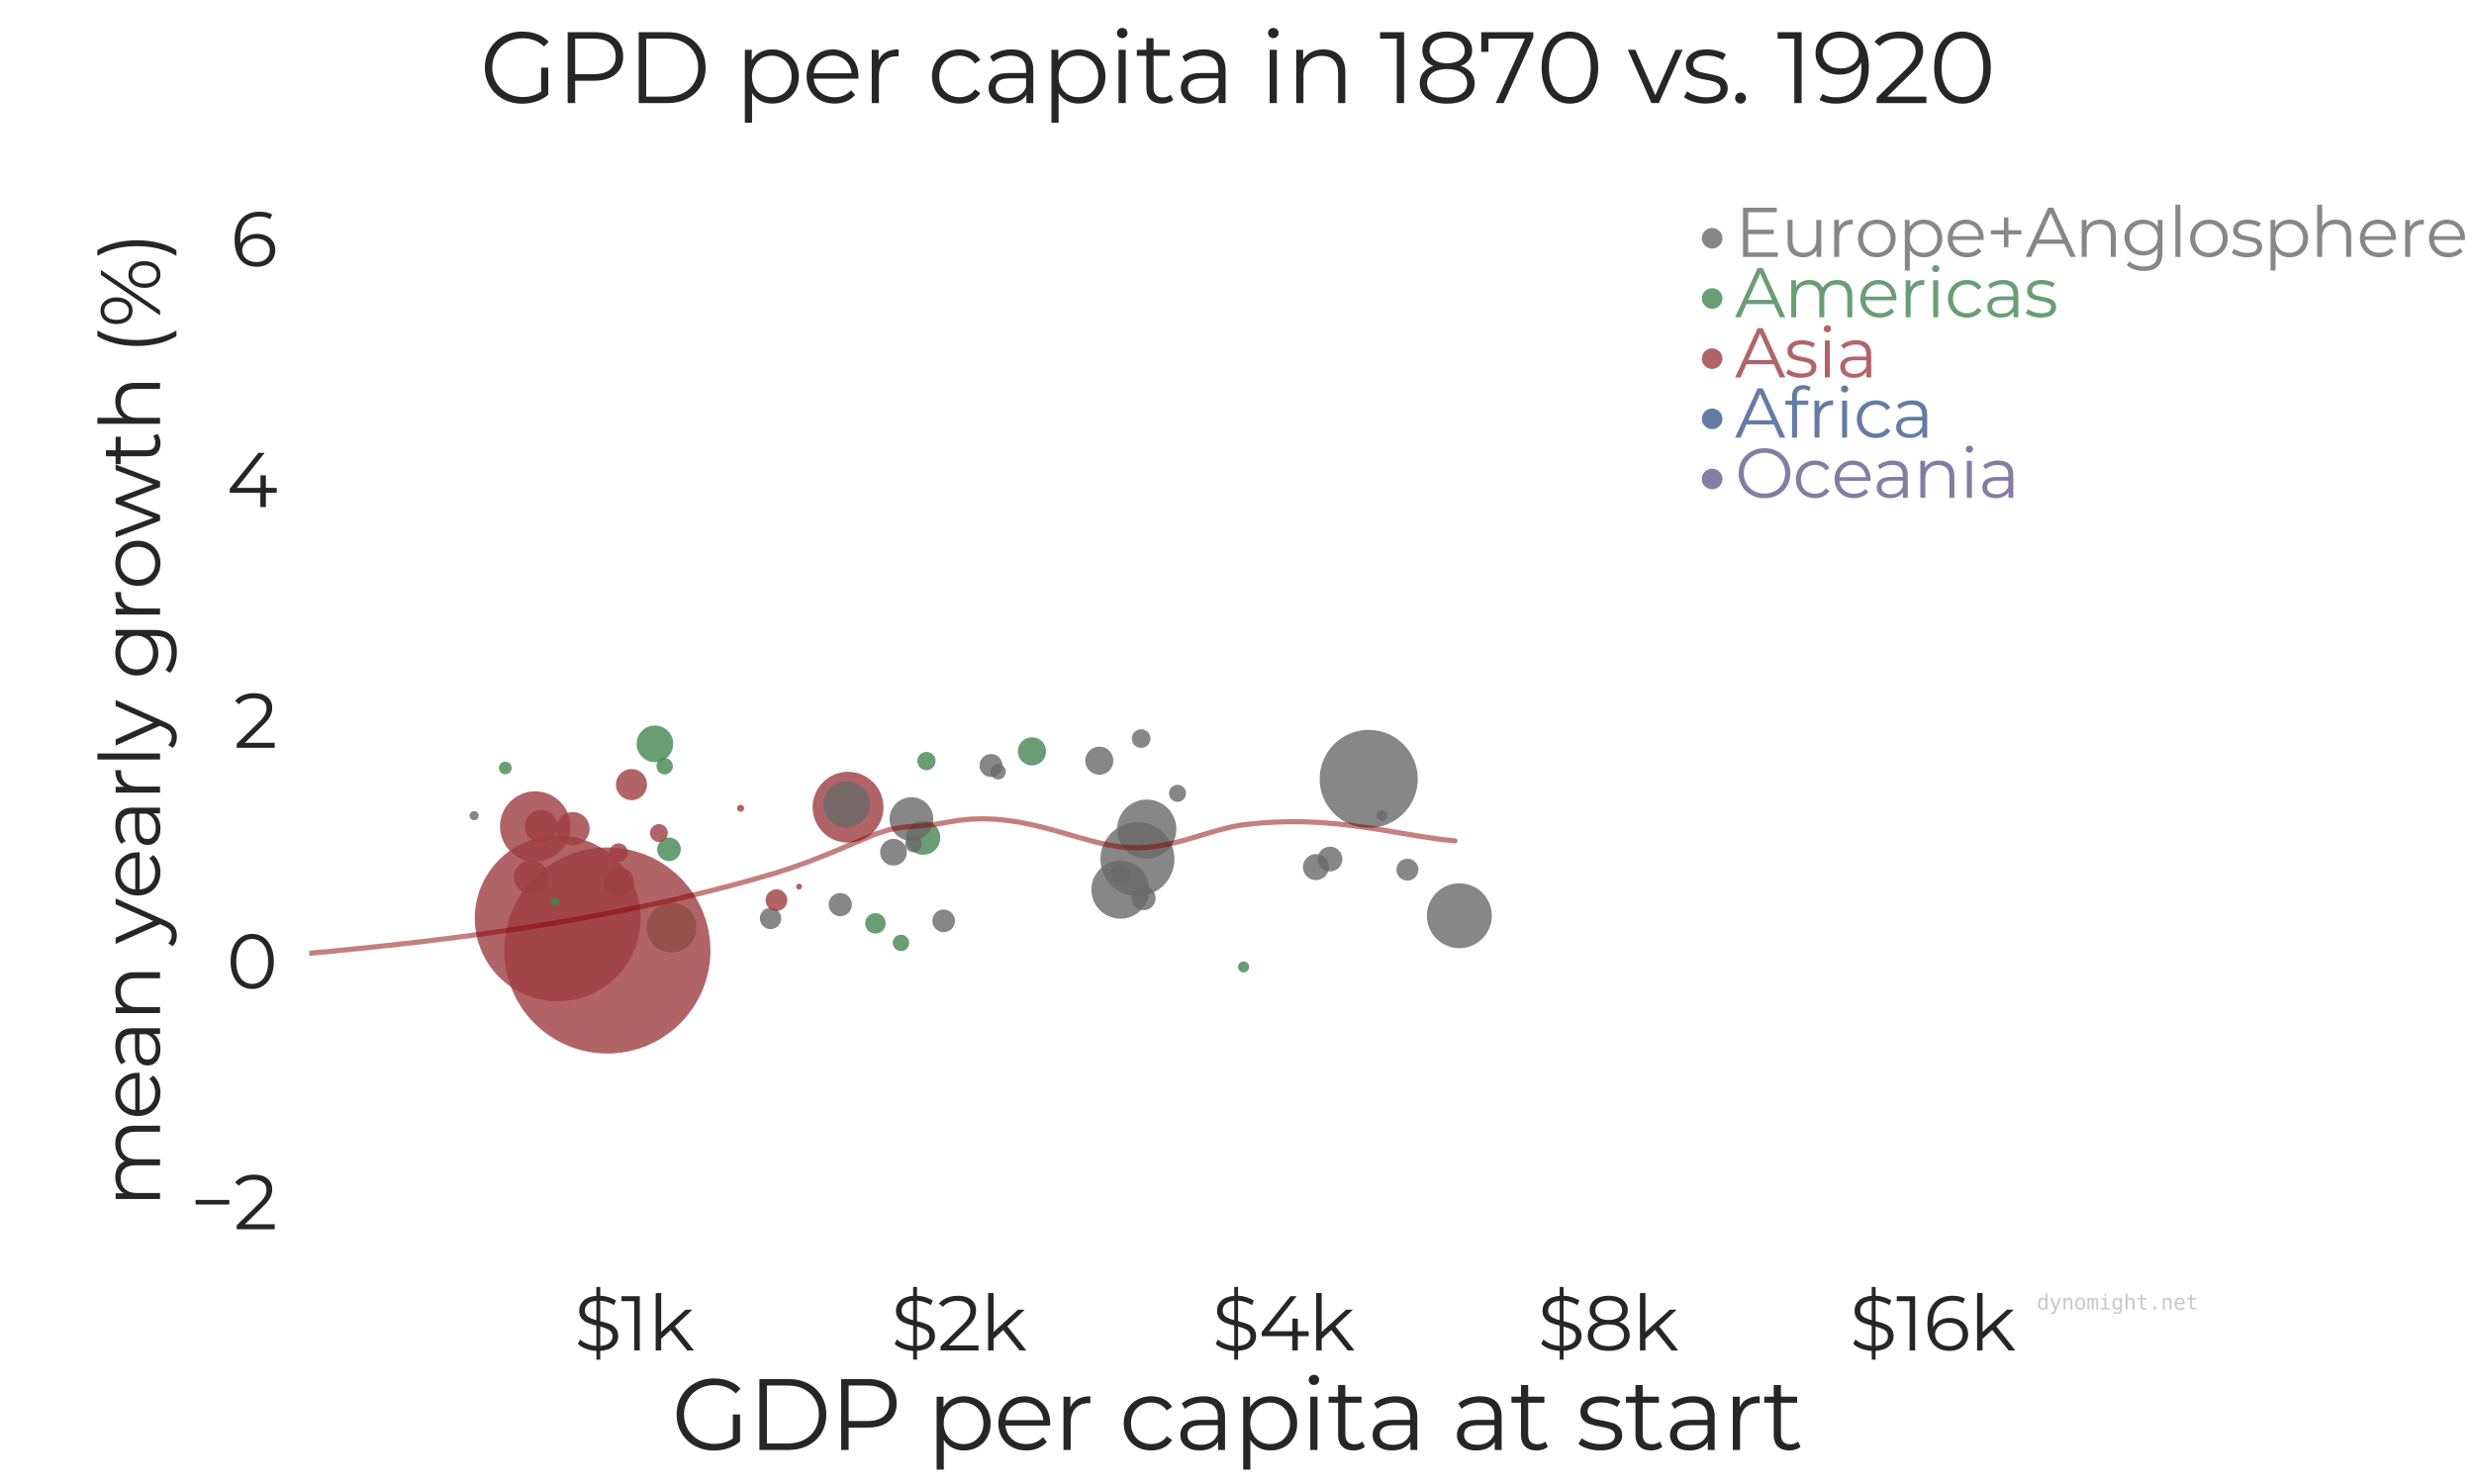 <?xml version="1.0" encoding="utf-8" standalone="no"?>
<!DOCTYPE svg PUBLIC "-//W3C//DTD SVG 1.1//EN"
  "http://www.w3.org/Graphics/SVG/1.1/DTD/svg11.dtd">
<svg height="432pt" version="1.1" viewBox="0 0 720 432" width="720pt" xmlns="http://www.w3.org/2000/svg" xmlns:xlink="http://www.w3.org/1999/xlink">
 <defs>
  <style type="text/css">*{stroke-linecap:butt;stroke-linejoin:round;}</style>
 </defs>
 <g id="figure_1">
  <g id="patch_1">
   <path d="M 0 432 
L 720 432 
L 720 0 
L 0 0 
z
" style="fill:#ffffff;"/>
  </g>
  <g id="axes_1">
   <g id="patch_2">
    <path d="M 90 367.2 
L 648 367.2 
L 648 51.84 
L 90 51.84 
z
" style="fill:#ffffff;"/>
   </g>
   <g id="matplotlib.axis_1">
    <g id="xtick_1">
     <g id="text_1">
      <!-- $1k -->
      <g style="fill:#262626;" transform="translate(167.12 393.111)scale(0.22 -0.22)">
       <defs>
        <path d="M 3635 1184 
Q 3635 691 3257 348 
Q 2880 6 2150 -32 
L 2150 -768 
L 1830 -768 
L 1830 -38 
Q 1363 -13 950 144 
Q 538 301 301 544 
L 486 909 
Q 710 691 1072 544 
Q 1434 397 1830 371 
L 1830 2054 
Q 1389 2163 1094 2288 
Q 800 2413 605 2653 
Q 410 2893 410 3290 
Q 410 3782 768 4118 
Q 1126 4454 1830 4512 
L 1830 5248 
L 2150 5248 
L 2150 4518 
Q 2515 4506 2857 4400 
Q 3200 4294 3450 4122 
L 3290 3744 
Q 3027 3910 2732 4006 
Q 2438 4102 2150 4115 
L 2150 2419 
Q 2624 2304 2925 2185 
Q 3226 2067 3430 1824 
Q 3635 1581 3635 1184 
z
M 877 3302 
Q 877 2970 1123 2797 
Q 1370 2624 1830 2502 
L 1830 4102 
Q 1357 4064 1117 3843 
Q 877 3622 877 3302 
z
M 2150 371 
Q 2656 410 2912 621 
Q 3168 832 3168 1158 
Q 3168 1504 2905 1677 
Q 2643 1850 2150 1971 
L 2150 371 
z
" id="Montserrat-Regular-24" transform="scale(0.016)"/>
        <path d="M 1574 4480 
L 1574 0 
L 1114 0 
L 1114 4070 
L 58 4070 
L 58 4480 
L 1574 4480 
z
" id="Montserrat-Regular-31" transform="scale(0.016)"/>
        <path d="M 1882 1690 
L 1088 960 
L 1088 0 
L 634 0 
L 634 4749 
L 1088 4749 
L 1088 1530 
L 3098 3366 
L 3661 3366 
L 2221 1990 
L 3795 0 
L 3238 0 
L 1882 1690 
z
" id="Montserrat-Regular-6b" transform="scale(0.016)"/>
       </defs>
       <use xlink:href="#Montserrat-Regular-24"/>
       <use x="61.5" xlink:href="#Montserrat-Regular-31"/>
       <use x="97.6" xlink:href="#Montserrat-Regular-6b"/>
      </g>
     </g>
    </g>
    <g id="xtick_2">
     <g id="text_2">
      <!-- $2k -->
      <g style="fill:#262626;" transform="translate(259.309 393.111)scale(0.22 -0.22)">
       <defs>
        <path d="M 3392 410 
L 3392 0 
L 250 0 
L 250 326 
L 2112 2150 
Q 2464 2496 2589 2749 
Q 2714 3002 2714 3258 
Q 2714 3654 2442 3875 
Q 2170 4096 1664 4096 
Q 877 4096 442 3597 
L 115 3878 
Q 378 4186 784 4352 
Q 1190 4518 1702 4518 
Q 2387 4518 2787 4195 
Q 3187 3872 3187 3309 
Q 3187 2963 3033 2643 
Q 2880 2323 2451 1907 
L 928 410 
L 3392 410 
z
" id="Montserrat-Regular-32" transform="scale(0.016)"/>
       </defs>
       <use xlink:href="#Montserrat-Regular-24"/>
       <use x="61.5" xlink:href="#Montserrat-Regular-32"/>
       <use x="118.3" xlink:href="#Montserrat-Regular-6b"/>
      </g>
     </g>
    </g>
    <g id="xtick_3">
     <g id="text_3">
      <!-- $4k -->
      <g style="fill:#262626;" transform="translate(352.752 393.111)scale(0.22 -0.22)">
       <defs>
        <path d="M 4141 1178 
L 3245 1178 
L 3245 0 
L 2784 0 
L 2784 1178 
L 256 1178 
L 256 1510 
L 2630 4480 
L 3142 4480 
L 851 1587 
L 2797 1587 
L 2797 2624 
L 3245 2624 
L 3245 1587 
L 4141 1587 
L 4141 1178 
z
" id="Montserrat-Regular-34" transform="scale(0.016)"/>
       </defs>
       <use xlink:href="#Montserrat-Regular-24"/>
       <use x="61.5" xlink:href="#Montserrat-Regular-34"/>
       <use x="127.6" xlink:href="#Montserrat-Regular-6b"/>
      </g>
     </g>
    </g>
    <g id="xtick_4">
     <g id="text_4">
      <!-- $8k -->
      <g style="fill:#262626;" transform="translate(447.471 393.111)scale(0.22 -0.22)">
       <defs>
        <path d="M 2899 2349 
Q 3322 2208 3549 1926 
Q 3776 1645 3776 1248 
Q 3776 858 3565 566 
Q 3354 275 2960 118 
Q 2566 -38 2035 -38 
Q 1229 -38 768 307 
Q 307 653 307 1248 
Q 307 1651 528 1929 
Q 749 2208 1171 2349 
Q 826 2483 646 2736 
Q 467 2989 467 3334 
Q 467 3878 892 4198 
Q 1318 4518 2035 4518 
Q 2509 4518 2864 4374 
Q 3219 4230 3417 3961 
Q 3616 3693 3616 3334 
Q 3616 2989 3430 2736 
Q 3245 2483 2899 2349 
z
M 928 3322 
Q 928 2950 1222 2732 
Q 1517 2515 2035 2515 
Q 2554 2515 2851 2732 
Q 3149 2950 3149 3315 
Q 3149 3693 2845 3910 
Q 2541 4128 2035 4128 
Q 1523 4128 1225 3910 
Q 928 3693 928 3322 
z
M 2035 352 
Q 2630 352 2966 595 
Q 3302 838 3302 1254 
Q 3302 1670 2966 1910 
Q 2630 2150 2035 2150 
Q 1446 2150 1110 1910 
Q 774 1670 774 1254 
Q 774 832 1107 592 
Q 1440 352 2035 352 
z
" id="Montserrat-Regular-38" transform="scale(0.016)"/>
       </defs>
       <use xlink:href="#Montserrat-Regular-24"/>
       <use x="61.5" xlink:href="#Montserrat-Regular-38"/>
       <use x="125.3" xlink:href="#Montserrat-Regular-6b"/>
      </g>
     </g>
    </g>
    <g id="xtick_5">
     <g id="text_5">
      <!-- $16k -->
      <g style="fill:#262626;" transform="translate(538.284 393.111)scale(0.22 -0.22)">
       <defs>
        <path d="M 2189 2682 
Q 2630 2682 2972 2515 
Q 3315 2349 3507 2045 
Q 3699 1741 3699 1338 
Q 3699 928 3500 614 
Q 3302 301 2953 131 
Q 2605 -38 2170 -38 
Q 1280 -38 806 547 
Q 333 1133 333 2202 
Q 333 2950 589 3468 
Q 845 3987 1305 4252 
Q 1766 4518 2381 4518 
Q 3046 4518 3443 4275 
L 3258 3904 
Q 2938 4115 2387 4115 
Q 1645 4115 1222 3644 
Q 800 3174 800 2278 
Q 800 2118 819 1914 
Q 986 2278 1350 2480 
Q 1715 2682 2189 2682 
z
M 2150 352 
Q 2637 352 2941 617 
Q 3245 883 3245 1325 
Q 3245 1766 2941 2028 
Q 2637 2291 2118 2291 
Q 1779 2291 1520 2163 
Q 1261 2035 1113 1811 
Q 966 1587 966 1312 
Q 966 1056 1104 838 
Q 1242 621 1510 486 
Q 1779 352 2150 352 
z
" id="Montserrat-Regular-36" transform="scale(0.016)"/>
       </defs>
       <use xlink:href="#Montserrat-Regular-24"/>
       <use x="61.5" xlink:href="#Montserrat-Regular-31"/>
       <use x="97.6" xlink:href="#Montserrat-Regular-36"/>
       <use x="158.5" xlink:href="#Montserrat-Regular-6b"/>
      </g>
     </g>
    </g>
    <g id="xtick_6"/>
    <g id="xtick_7"/>
    <g id="xtick_8"/>
    <g id="xtick_9"/>
    <g id="xtick_10"/>
    <g id="xtick_11"/>
    <g id="xtick_12"/>
    <g id="xtick_13"/>
    <g id="xtick_14"/>
    <g id="xtick_15"/>
    <g id="xtick_16"/>
    <g id="xtick_17"/>
   </g>
   <g id="matplotlib.axis_2">
    <g id="ytick_1">
     <g id="text_6">
      <!-- −2 -->
      <g style="fill:#262626;" transform="translate(55.355 357.842)scale(0.22 -0.22)">
       <defs>
        <path d="M 448 2426 
L 3232 2426 
L 3232 2048 
L 448 2048 
L 448 2426 
z
" id="Montserrat-Regular-2212" transform="scale(0.016)"/>
       </defs>
       <use xlink:href="#Montserrat-Regular-2212"/>
       <use x="57.5" xlink:href="#Montserrat-Regular-32"/>
      </g>
     </g>
    </g>
    <g id="ytick_2">
     <g id="text_7">
      <!-- 0 -->
      <g style="fill:#262626;" transform="translate(65.935 287.762)scale(0.22 -0.22)">
       <defs>
        <path d="M 2118 -38 
Q 1600 -38 1193 237 
Q 787 512 560 1027 
Q 333 1542 333 2240 
Q 333 2938 560 3453 
Q 787 3968 1193 4243 
Q 1600 4518 2118 4518 
Q 2637 4518 3043 4243 
Q 3450 3968 3680 3453 
Q 3910 2938 3910 2240 
Q 3910 1542 3680 1027 
Q 3450 512 3043 237 
Q 2637 -38 2118 -38 
z
M 2118 384 
Q 2509 384 2806 601 
Q 3104 819 3270 1235 
Q 3437 1651 3437 2240 
Q 3437 2829 3270 3245 
Q 3104 3661 2806 3878 
Q 2509 4096 2118 4096 
Q 1728 4096 1430 3878 
Q 1133 3661 966 3245 
Q 800 2829 800 2240 
Q 800 1651 966 1235 
Q 1133 819 1430 601 
Q 1728 384 2118 384 
z
" id="Montserrat-Regular-30" transform="scale(0.016)"/>
       </defs>
       <use xlink:href="#Montserrat-Regular-30"/>
      </g>
     </g>
    </g>
    <g id="ytick_3">
     <g id="text_8">
      <!-- 2 -->
      <g style="fill:#262626;" transform="translate(68.005 217.682)scale(0.22 -0.22)">
       <use xlink:href="#Montserrat-Regular-32"/>
      </g>
     </g>
    </g>
    <g id="ytick_4">
     <g id="text_9">
      <!-- 4 -->
      <g style="fill:#262626;" transform="translate(65.959 147.602)scale(0.22 -0.22)">
       <use xlink:href="#Montserrat-Regular-34"/>
      </g>
     </g>
    </g>
    <g id="ytick_5">
     <g id="text_10">
      <!-- 6 -->
      <g style="fill:#262626;" transform="translate(67.101 77.522)scale(0.22 -0.22)">
       <use xlink:href="#Montserrat-Regular-36"/>
      </g>
     </g>
    </g>
    <g id="text_11">
     <!-- mean yearly growth (%) -->
     <g style="fill:#262626;" transform="translate(46.577 351.473)rotate(-90)scale(0.24 -0.24)">
      <defs>
       <path d="M 4832 3392 
Q 5466 3392 5827 3027 
Q 6189 2662 6189 1952 
L 6189 0 
L 5734 0 
L 5734 1907 
Q 5734 2432 5481 2707 
Q 5229 2982 4768 2982 
Q 4243 2982 3942 2659 
Q 3642 2336 3642 1766 
L 3642 0 
L 3187 0 
L 3187 1907 
Q 3187 2432 2934 2707 
Q 2682 2982 2214 2982 
Q 1696 2982 1392 2659 
Q 1088 2336 1088 1766 
L 1088 0 
L 634 0 
L 634 3366 
L 1069 3366 
L 1069 2752 
Q 1248 3059 1568 3225 
Q 1888 3392 2304 3392 
Q 2726 3392 3036 3213 
Q 3347 3034 3501 2682 
Q 3686 3014 4035 3203 
Q 4384 3392 4832 3392 
z
" id="Montserrat-Regular-6d" transform="scale(0.016)"/>
       <path d="M 3565 1542 
L 749 1542 
Q 787 1018 1152 694 
Q 1517 371 2074 371 
Q 2387 371 2649 483 
Q 2912 595 3104 813 
L 3360 518 
Q 3136 250 2800 109 
Q 2464 -32 2061 -32 
Q 1542 -32 1142 189 
Q 742 410 518 800 
Q 294 1190 294 1683 
Q 294 2176 508 2566 
Q 723 2957 1097 3174 
Q 1472 3392 1939 3392 
Q 2406 3392 2777 3174 
Q 3149 2957 3360 2569 
Q 3571 2182 3571 1683 
L 3565 1542 
z
M 1939 3002 
Q 1453 3002 1123 2691 
Q 794 2381 749 1882 
L 3136 1882 
Q 3091 2381 2761 2691 
Q 2432 3002 1939 3002 
z
" id="Montserrat-Regular-65" transform="scale(0.016)"/>
       <path d="M 1811 3392 
Q 2470 3392 2822 3062 
Q 3174 2733 3174 2086 
L 3174 0 
L 2739 0 
L 2739 525 
Q 2586 262 2288 115 
Q 1990 -32 1581 -32 
Q 1018 -32 685 237 
Q 352 506 352 947 
Q 352 1376 662 1638 
Q 973 1901 1651 1901 
L 2720 1901 
L 2720 2106 
Q 2720 2541 2477 2768 
Q 2234 2995 1766 2995 
Q 1446 2995 1152 2889 
Q 858 2784 646 2598 
L 442 2938 
Q 698 3155 1056 3273 
Q 1414 3392 1811 3392 
z
M 1651 326 
Q 2035 326 2310 502 
Q 2586 678 2720 1011 
L 2720 1562 
L 1664 1562 
Q 800 1562 800 960 
Q 800 666 1024 496 
Q 1248 326 1651 326 
z
" id="Montserrat-Regular-61" transform="scale(0.016)"/>
       <path d="M 2349 3392 
Q 2982 3392 3356 3024 
Q 3731 2656 3731 1952 
L 3731 0 
L 3277 0 
L 3277 1907 
Q 3277 2432 3014 2707 
Q 2752 2982 2266 2982 
Q 1722 2982 1405 2659 
Q 1088 2336 1088 1766 
L 1088 0 
L 634 0 
L 634 3366 
L 1069 3366 
L 1069 2746 
Q 1254 3053 1584 3222 
Q 1914 3392 2349 3392 
z
" id="Montserrat-Regular-6e" transform="scale(0.016)"/>
       <path id="Montserrat-Regular-20" transform="scale(0.016)"/>
       <path d="M 3462 3366 
L 1779 -403 
Q 1574 -877 1305 -1075 
Q 1037 -1274 659 -1274 
Q 416 -1274 205 -1197 
Q -6 -1120 -160 -966 
L 51 -627 
Q 307 -883 666 -883 
Q 896 -883 1059 -755 
Q 1222 -627 1363 -320 
L 1510 6 
L 6 3366 
L 480 3366 
L 1747 506 
L 3014 3366 
L 3462 3366 
z
" id="Montserrat-Regular-79" transform="scale(0.016)"/>
       <path d="M 1069 2707 
Q 1229 3046 1545 3219 
Q 1862 3392 2330 3392 
L 2330 2950 
L 2221 2957 
Q 1690 2957 1389 2630 
Q 1088 2304 1088 1715 
L 1088 0 
L 634 0 
L 634 3366 
L 1069 3366 
L 1069 2707 
z
" id="Montserrat-Regular-72" transform="scale(0.016)"/>
       <path d="M 634 4749 
L 1088 4749 
L 1088 0 
L 634 0 
L 634 4749 
z
" id="Montserrat-Regular-6c" transform="scale(0.016)"/>
       <path d="M 3750 3366 
L 3750 410 
Q 3750 -448 3331 -861 
Q 2912 -1274 2067 -1274 
Q 1600 -1274 1181 -1136 
Q 762 -998 499 -755 
L 730 -410 
Q 973 -627 1321 -748 
Q 1670 -870 2054 -870 
Q 2694 -870 2995 -572 
Q 3296 -275 3296 352 
L 3296 781 
Q 3085 461 2742 294 
Q 2400 128 1984 128 
Q 1510 128 1123 336 
Q 736 544 515 918 
Q 294 1293 294 1766 
Q 294 2240 515 2611 
Q 736 2982 1120 3187 
Q 1504 3392 1984 3392 
Q 2413 3392 2758 3219 
Q 3104 3046 3315 2720 
L 3315 3366 
L 3750 3366 
z
M 2029 531 
Q 2394 531 2688 688 
Q 2982 845 3145 1126 
Q 3309 1408 3309 1766 
Q 3309 2125 3145 2403 
Q 2982 2682 2691 2838 
Q 2400 2995 2029 2995 
Q 1664 2995 1373 2841 
Q 1082 2688 918 2406 
Q 755 2125 755 1766 
Q 755 1408 918 1126 
Q 1082 845 1373 688 
Q 1664 531 2029 531 
z
" id="Montserrat-Regular-67" transform="scale(0.016)"/>
       <path d="M 2010 -32 
Q 1523 -32 1132 189 
Q 742 410 518 800 
Q 294 1190 294 1683 
Q 294 2176 518 2566 
Q 742 2957 1132 3174 
Q 1523 3392 2010 3392 
Q 2496 3392 2886 3174 
Q 3277 2957 3497 2566 
Q 3718 2176 3718 1683 
Q 3718 1190 3497 800 
Q 3277 410 2886 189 
Q 2496 -32 2010 -32 
z
M 2010 371 
Q 2368 371 2653 534 
Q 2938 698 3098 998 
Q 3258 1299 3258 1683 
Q 3258 2067 3098 2368 
Q 2938 2669 2653 2832 
Q 2368 2995 2010 2995 
Q 1651 2995 1366 2832 
Q 1082 2669 918 2368 
Q 755 2067 755 1683 
Q 755 1299 918 998 
Q 1082 698 1366 534 
Q 1651 371 2010 371 
z
" id="Montserrat-Regular-6f" transform="scale(0.016)"/>
       <path d="M 5574 3366 
L 4301 0 
L 3872 0 
L 2810 2758 
L 1747 0 
L 1318 0 
L 51 3366 
L 486 3366 
L 1542 506 
L 2624 3366 
L 3014 3366 
L 4090 506 
L 5158 3366 
L 5574 3366 
z
" id="Montserrat-Regular-77" transform="scale(0.016)"/>
       <path d="M 2406 205 
Q 2278 90 2089 29 
Q 1901 -32 1696 -32 
Q 1222 -32 966 224 
Q 710 480 710 947 
L 710 2982 
L 109 2982 
L 109 3366 
L 710 3366 
L 710 4102 
L 1165 4102 
L 1165 3366 
L 2189 3366 
L 2189 2982 
L 1165 2982 
L 1165 973 
Q 1165 672 1315 515 
Q 1466 358 1747 358 
Q 1888 358 2019 403 
Q 2150 448 2246 531 
L 2406 205 
z
" id="Montserrat-Regular-74" transform="scale(0.016)"/>
       <path d="M 2349 3392 
Q 2982 3392 3356 3024 
Q 3731 2656 3731 1952 
L 3731 0 
L 3277 0 
L 3277 1907 
Q 3277 2432 3014 2707 
Q 2752 2982 2266 2982 
Q 1722 2982 1405 2659 
Q 1088 2336 1088 1766 
L 1088 0 
L 634 0 
L 634 4749 
L 1088 4749 
L 1088 2778 
Q 1274 3072 1600 3232 
Q 1926 3392 2349 3392 
z
" id="Montserrat-Regular-68" transform="scale(0.016)"/>
       <path d="M 1408 -1242 
Q 1050 -653 858 112 
Q 666 877 666 1754 
Q 666 2630 858 3401 
Q 1050 4173 1408 4749 
L 1843 4749 
Q 1466 4102 1290 3360 
Q 1114 2618 1114 1754 
Q 1114 890 1290 147 
Q 1466 -595 1843 -1242 
L 1408 -1242 
z
" id="Montserrat-Regular-28" transform="scale(0.016)"/>
       <path d="M 1280 2080 
Q 826 2080 547 2416 
Q 269 2752 269 3296 
Q 269 3840 547 4176 
Q 826 4512 1280 4512 
Q 1728 4512 2009 4179 
Q 2291 3846 2291 3296 
Q 2291 2746 2009 2413 
Q 1728 2080 1280 2080 
z
M 3994 4480 
L 4371 4480 
L 1312 0 
L 934 0 
L 3994 4480 
z
M 1280 2368 
Q 1594 2368 1782 2614 
Q 1971 2861 1971 3296 
Q 1971 3731 1782 3977 
Q 1594 4224 1280 4224 
Q 960 4224 774 3974 
Q 589 3725 589 3296 
Q 589 2867 774 2617 
Q 960 2368 1280 2368 
z
M 4026 -32 
Q 3578 -32 3296 304 
Q 3014 640 3014 1184 
Q 3014 1728 3296 2064 
Q 3578 2400 4026 2400 
Q 4480 2400 4758 2064 
Q 5037 1728 5037 1184 
Q 5037 640 4758 304 
Q 4480 -32 4026 -32 
z
M 4026 256 
Q 4346 256 4531 505 
Q 4717 755 4717 1184 
Q 4717 1613 4531 1862 
Q 4346 2112 4026 2112 
Q 3712 2112 3523 1865 
Q 3334 1619 3334 1184 
Q 3334 749 3523 502 
Q 3712 256 4026 256 
z
" id="Montserrat-Regular-25" transform="scale(0.016)"/>
       <path d="M 256 -1242 
Q 634 -595 813 144 
Q 992 883 992 1754 
Q 992 2624 813 3363 
Q 634 4102 256 4749 
L 691 4749 
Q 1050 4173 1245 3401 
Q 1440 2630 1440 1754 
Q 1440 877 1248 109 
Q 1056 -659 691 -1242 
L 256 -1242 
z
" id="Montserrat-Regular-29" transform="scale(0.016)"/>
      </defs>
      <use xlink:href="#Montserrat-Regular-6d"/>
      <use x="106.1" xlink:href="#Montserrat-Regular-65"/>
      <use x="166.5" xlink:href="#Montserrat-Regular-61"/>
      <use x="225.5" xlink:href="#Montserrat-Regular-6e"/>
      <use x="293.2" xlink:href="#Montserrat-Regular-20"/>
      <use x="319.4" xlink:href="#Montserrat-Regular-79"/>
      <use x="373.6" xlink:href="#Montserrat-Regular-65"/>
      <use x="434" xlink:href="#Montserrat-Regular-61"/>
      <use x="493" xlink:href="#Montserrat-Regular-72"/>
      <use x="533.1" xlink:href="#Montserrat-Regular-6c"/>
      <use x="560" xlink:href="#Montserrat-Regular-79"/>
      <use x="614.2" xlink:href="#Montserrat-Regular-20"/>
      <use x="640.4" xlink:href="#Montserrat-Regular-67"/>
      <use x="709" xlink:href="#Montserrat-Regular-72"/>
      <use x="749.1" xlink:href="#Montserrat-Regular-6f"/>
      <use x="811.8" xlink:href="#Montserrat-Regular-77"/>
      <use x="899.7" xlink:href="#Montserrat-Regular-74"/>
      <use x="940.3" xlink:href="#Montserrat-Regular-68"/>
      <use x="1008" xlink:href="#Montserrat-Regular-20"/>
      <use x="1034.2" xlink:href="#Montserrat-Regular-28"/>
      <use x="1067.1" xlink:href="#Montserrat-Regular-25"/>
      <use x="1150" xlink:href="#Montserrat-Regular-29"/>
     </g>
    </g>
   </g>
   <g id="line2d_1"/>
   <g id="line2d_2"/>
   <g id="line2d_3">
    <defs>
     <path d="M 0 1.333 
C 0.354 1.333 0.693 1.193 0.943 0.943 
C 1.193 0.693 1.333 0.354 1.333 0 
C 1.333 -0.354 1.193 -0.693 0.943 -0.943 
C 0.693 -1.193 0.354 -1.333 0 -1.333 
C -0.354 -1.333 -0.693 -1.193 -0.943 -0.943 
C -1.193 -0.693 -1.333 -0.354 -1.333 0 
C -1.333 0.354 -1.193 0.693 -0.943 0.943 
C -0.693 1.193 -0.354 1.333 0 1.333 
z
" id="mdd3bc3c04c" style="stroke:#000000;stroke-opacity:0;"/>
    </defs>
    <g clip-path="url(#pbcfe2914d5)">
     <use style="fill:#696969;fill-opacity:0.8;stroke:#000000;stroke-opacity:0;" x="137.981" xlink:href="#mdd3bc3c04c" y="237.437"/>
    </g>
   </g>
   <g id="line2d_4"/>
   <g id="line2d_5">
    <defs>
     <path d="M 0 4.11 
C 1.09 4.11 2.136 3.677 2.907 2.907 
C 3.677 2.136 4.11 1.09 4.11 0 
C 4.11 -1.09 3.677 -2.136 2.907 -2.907 
C 2.136 -3.677 1.09 -4.11 0 -4.11 
C -1.09 -4.11 -2.136 -3.677 -2.907 -2.907 
C -3.677 -2.136 -4.11 -1.09 -4.11 0 
C -4.11 1.09 -3.677 2.136 -2.907 2.907 
C -2.136 3.677 -1.09 4.11 0 4.11 
z
" id="m6d43376185" style="stroke:#000000;stroke-opacity:0;"/>
    </defs>
    <g clip-path="url(#pbcfe2914d5)">
     <use style="fill:#448653;fill-opacity:0.8;stroke:#000000;stroke-opacity:0;" x="300.329" xlink:href="#m6d43376185" y="218.73"/>
    </g>
   </g>
   <g id="line2d_6"/>
   <g id="line2d_7">
    <defs>
     <path d="M 0 3.196 
C 0.848 3.196 1.661 2.86 2.26 2.26 
C 2.86 1.661 3.196 0.848 3.196 0 
C 3.196 -0.848 2.86 -1.661 2.26 -2.26 
C 1.661 -2.86 0.848 -3.196 0 -3.196 
C -0.848 -3.196 -1.661 -2.86 -2.26 -2.26 
C -2.86 -1.661 -3.196 -0.848 -3.196 0 
C -3.196 0.848 -2.86 1.661 -2.26 2.26 
C -1.661 2.86 -0.848 3.196 0 3.196 
z
" id="m2ceef5fbeb" style="stroke:#000000;stroke-opacity:0;"/>
    </defs>
    <g clip-path="url(#pbcfe2914d5)">
     <use style="fill:#696969;fill-opacity:0.8;stroke:#000000;stroke-opacity:0;" x="409.599" xlink:href="#m2ceef5fbeb" y="253.163"/>
    </g>
   </g>
   <g id="line2d_8">
    <defs>
     <path d="M 0 3.508 
C 0.93 3.508 1.823 3.139 2.481 2.481 
C 3.139 1.823 3.508 0.93 3.508 0 
C 3.508 -0.93 3.139 -1.823 2.481 -2.481 
C 1.823 -3.139 0.93 -3.508 0 -3.508 
C -0.93 -3.508 -1.823 -3.139 -2.481 -2.481 
C -3.139 -1.823 -3.508 -0.93 -3.508 0 
C -3.508 0.93 -3.139 1.823 -2.481 2.481 
C -1.823 3.139 -0.93 3.508 0 3.508 
z
" id="mf383a5993e" style="stroke:#000000;stroke-opacity:0;"/>
    </defs>
    <g clip-path="url(#pbcfe2914d5)">
     <use style="fill:#696969;fill-opacity:0.8;stroke:#000000;stroke-opacity:0;" x="332.821" xlink:href="#mf383a5993e" y="261.458"/>
    </g>
   </g>
   <g id="line2d_9"/>
   <g id="line2d_10"/>
   <g id="line2d_11">
    <defs>
     <path d="M 0 3.795 
C 1.006 3.795 1.972 3.395 2.683 2.683 
C 3.395 1.972 3.795 1.006 3.795 0 
C 3.795 -1.006 3.395 -1.972 2.683 -2.683 
C 1.972 -3.395 1.006 -3.795 0 -3.795 
C -1.006 -3.795 -1.972 -3.395 -2.683 -2.683 
C -3.395 -1.972 -3.795 -1.006 -3.795 0 
C -3.795 1.006 -3.395 1.972 -2.683 2.683 
C -1.972 3.395 -1.006 3.795 0 3.795 
z
" id="mc6f8ec8709" style="stroke:#000000;stroke-opacity:0;"/>
    </defs>
    <g clip-path="url(#pbcfe2914d5)">
     <use style="fill:#696969;fill-opacity:0.8;stroke:#000000;stroke-opacity:0;" x="382.969" xlink:href="#mc6f8ec8709" y="252.416"/>
    </g>
   </g>
   <g id="line2d_12"/>
   <g id="line2d_13"/>
   <g id="line2d_14"/>
   <g id="line2d_15">
    <defs>
     <path d="M 0 3.11 
C 0.825 3.11 1.616 2.782 2.199 2.199 
C 2.782 1.616 3.11 0.825 3.11 0 
C 3.11 -0.825 2.782 -1.616 2.199 -2.199 
C 1.616 -2.782 0.825 -3.11 0 -3.11 
C -0.825 -3.11 -1.616 -2.782 -2.199 -2.199 
C -2.782 -1.616 -3.11 -0.825 -3.11 0 
C -3.11 0.825 -2.782 1.616 -2.199 2.199 
C -1.616 2.782 -0.825 3.11 0 3.11 
z
" id="m8232e54dda" style="stroke:#000000;stroke-opacity:0;"/>
    </defs>
    <g clip-path="url(#pbcfe2914d5)">
     <use style="fill:#696969;fill-opacity:0.8;stroke:#000000;stroke-opacity:0;" x="224.251" xlink:href="#m8232e54dda" y="267.362"/>
    </g>
   </g>
   <g id="line2d_16"/>
   <g id="line2d_17"/>
   <g id="line2d_18"/>
   <g id="line2d_19">
    <defs>
     <path d="M 0 2.018 
C 0.535 2.018 1.049 1.805 1.427 1.427 
C 1.805 1.049 2.018 0.535 2.018 0 
C 2.018 -0.535 1.805 -1.049 1.427 -1.427 
C 1.049 -1.805 0.535 -2.018 0 -2.018 
C -0.535 -2.018 -1.049 -1.805 -1.427 -1.427 
C -1.805 -1.049 -2.018 -0.535 -2.018 0 
C -2.018 0.535 -1.805 1.049 -1.427 1.427 
C -1.049 1.805 -0.535 2.018 0 2.018 
z
" id="m7d5596d794" style="stroke:#000000;stroke-opacity:0;"/>
    </defs>
    <g clip-path="url(#pbcfe2914d5)">
     <use style="fill:#448653;fill-opacity:0.8;stroke:#000000;stroke-opacity:0;" x="0" xlink:href="#m7d5596d794" y="0"/>
    </g>
   </g>
   <g id="line2d_20">
    <defs>
     <path d="M 0 7.229 
C 1.917 7.229 3.756 6.467 5.111 5.111 
C 6.467 3.756 7.229 1.917 7.229 0 
C 7.229 -1.917 6.467 -3.756 5.111 -5.111 
C 3.756 -6.467 1.917 -7.229 0 -7.229 
C -1.917 -7.229 -3.756 -6.467 -5.111 -5.111 
C -6.467 -3.756 -7.229 -1.917 -7.229 0 
C -7.229 1.917 -6.467 3.756 -5.111 5.111 
C -3.756 6.467 -1.917 7.229 0 7.229 
z
" id="m048ba592d0" style="stroke:#000000;stroke-opacity:0;"/>
    </defs>
    <g clip-path="url(#pbcfe2914d5)">
     <use style="fill:#448653;fill-opacity:0.8;stroke:#000000;stroke-opacity:0;" x="195.458" xlink:href="#m048ba592d0" y="270.052"/>
    </g>
   </g>
   <g id="line2d_21"/>
   <g id="line2d_22"/>
   <g id="line2d_23"/>
   <g id="line2d_24">
    <defs>
     <path d="M 0 4.096 
C 1.086 4.096 2.128 3.664 2.896 2.896 
C 3.664 2.128 4.096 1.086 4.096 0 
C 4.096 -1.086 3.664 -2.128 2.896 -2.896 
C 2.128 -3.664 1.086 -4.096 0 -4.096 
C -1.086 -4.096 -2.128 -3.664 -2.896 -2.896 
C -3.664 -2.128 -4.096 -1.086 -4.096 0 
C -4.096 1.086 -3.664 2.128 -2.896 2.896 
C -2.128 3.664 -1.086 4.096 0 4.096 
z
" id="mf1453b52f8" style="stroke:#000000;stroke-opacity:0;"/>
    </defs>
    <g clip-path="url(#pbcfe2914d5)">
     <use style="fill:#696969;fill-opacity:0.8;stroke:#000000;stroke-opacity:0;" x="319.933" xlink:href="#mf1453b52f8" y="221.439"/>
    </g>
   </g>
   <g id="line2d_25">
    <defs>
     <path d="M 0 2.719 
C 0.721 2.719 1.413 2.432 1.923 1.923 
C 2.432 1.413 2.719 0.721 2.719 0 
C 2.719 -0.721 2.432 -1.413 1.923 -1.923 
C 1.413 -2.432 0.721 -2.719 0 -2.719 
C -0.721 -2.719 -1.413 -2.432 -1.923 -1.923 
C -2.432 -1.413 -2.719 -0.721 -2.719 0 
C -2.719 0.721 -2.432 1.413 -1.923 1.923 
C -1.413 2.432 -0.721 2.719 0 2.719 
z
" id="m41e2e98386" style="stroke:#000000;stroke-opacity:0;"/>
    </defs>
    <g clip-path="url(#pbcfe2914d5)">
     <use style="fill:#696969;fill-opacity:0.8;stroke:#000000;stroke-opacity:0;" x="332.102" xlink:href="#m41e2e98386" y="215.007"/>
    </g>
   </g>
   <g id="line2d_26">
    <defs>
     <path d="M 0 2.664 
C 0.707 2.664 1.384 2.384 1.884 1.884 
C 2.384 1.384 2.664 0.707 2.664 0 
C 2.664 -0.707 2.384 -1.384 1.884 -1.884 
C 1.384 -2.384 0.707 -2.664 0 -2.664 
C -0.707 -2.664 -1.384 -2.384 -1.884 -1.884 
C -2.384 -1.384 -2.664 -0.707 -2.664 0 
C -2.664 0.707 -2.384 1.384 -1.884 1.884 
C -1.384 2.384 -0.707 2.664 0 2.664 
z
" id="m59d3d0aa9f" style="stroke:#000000;stroke-opacity:0;"/>
    </defs>
    <g clip-path="url(#pbcfe2914d5)">
     <use style="fill:#448653;fill-opacity:0.8;stroke:#000000;stroke-opacity:0;" x="269.626" xlink:href="#m59d3d0aa9f" y="221.548"/>
    </g>
   </g>
   <g id="line2d_27">
    <defs>
     <path d="M 0 30 
C 7.956 30 15.587 26.839 21.213 21.213 
C 26.839 15.587 30 7.956 30 0 
C 30 -7.956 26.839 -15.587 21.213 -21.213 
C 15.587 -26.839 7.956 -30 0 -30 
C -7.956 -30 -15.587 -26.839 -21.213 -21.213 
C -26.839 -15.587 -30 -7.956 -30 0 
C -30 7.956 -26.839 15.587 -21.213 21.213 
C -15.587 26.839 -7.956 30 0 30 
z
" id="m61dfadf02b" style="stroke:#000000;stroke-opacity:0;"/>
    </defs>
    <g clip-path="url(#pbcfe2914d5)">
     <use style="fill:#9d3e42;fill-opacity:0.8;stroke:#000000;stroke-opacity:0;" x="176.756" xlink:href="#m61dfadf02b" y="276.694"/>
    </g>
   </g>
   <g id="line2d_28"/>
   <g id="line2d_29"/>
   <g id="line2d_30"/>
   <g id="line2d_31"/>
   <g id="line2d_32">
    <defs>
     <path d="M 0 3.442 
C 0.913 3.442 1.788 3.079 2.434 2.434 
C 3.079 1.788 3.442 0.913 3.442 0 
C 3.442 -0.913 3.079 -1.788 2.434 -2.434 
C 1.788 -3.079 0.913 -3.442 0 -3.442 
C -0.913 -3.442 -1.788 -3.079 -2.434 -2.434 
C -3.079 -1.788 -3.442 -0.913 -3.442 0 
C -3.442 0.913 -3.079 1.788 -2.434 2.434 
C -1.788 3.079 -0.913 3.442 0 3.442 
z
" id="m9c822e6cab" style="stroke:#000000;stroke-opacity:0;"/>
    </defs>
    <g clip-path="url(#pbcfe2914d5)">
     <use style="fill:#448653;fill-opacity:0.8;stroke:#000000;stroke-opacity:0;" x="194.702" xlink:href="#m9c822e6cab" y="247.241"/>
    </g>
   </g>
   <g id="line2d_33"/>
   <g id="line2d_34"/>
   <g id="line2d_35">
    <defs>
     <path d="M 0 0.895 
C 0.237 0.895 0.465 0.801 0.633 0.633 
C 0.801 0.465 0.895 0.237 0.895 0 
C 0.895 -0.237 0.801 -0.465 0.633 -0.633 
C 0.465 -0.801 0.237 -0.895 0 -0.895 
C -0.237 -0.895 -0.465 -0.801 -0.633 -0.633 
C -0.801 -0.465 -0.895 -0.237 -0.895 0 
C -0.895 0.237 -0.801 0.465 -0.633 0.633 
C -0.465 0.801 -0.237 0.895 0 0.895 
z
" id="m4231952daa" style="stroke:#000000;stroke-opacity:0;"/>
    </defs>
    <g clip-path="url(#pbcfe2914d5)">
     <use style="fill:#448653;fill-opacity:0.8;stroke:#000000;stroke-opacity:0;" x="0" xlink:href="#m4231952daa" y="0"/>
    </g>
   </g>
   <g id="line2d_36">
    <defs>
     <path d="M 0 4.975 
C 1.319 4.975 2.585 4.451 3.518 3.518 
C 4.451 2.585 4.975 1.319 4.975 0 
C 4.975 -1.319 4.451 -2.585 3.518 -3.518 
C 2.585 -4.451 1.319 -4.975 0 -4.975 
C -1.319 -4.975 -2.585 -4.451 -3.518 -3.518 
C -4.451 -2.585 -4.975 -1.319 -4.975 0 
C -4.975 1.319 -4.451 2.585 -3.518 3.518 
C -2.585 4.451 -1.319 4.975 0 4.975 
z
" id="ma9b1e075af" style="stroke:#000000;stroke-opacity:0;"/>
    </defs>
    <g clip-path="url(#pbcfe2914d5)">
     <use style="fill:#448653;fill-opacity:0.8;stroke:#000000;stroke-opacity:0;" x="268.675" xlink:href="#ma9b1e075af" y="243.863"/>
    </g>
   </g>
   <g id="line2d_37">
    <defs>
     <path d="M 0 2.391 
C 0.634 2.391 1.242 2.139 1.69 1.69 
C 2.139 1.242 2.391 0.634 2.391 0 
C 2.391 -0.634 2.139 -1.242 1.69 -1.69 
C 1.242 -2.139 0.634 -2.391 0 -2.391 
C -0.634 -2.391 -1.242 -2.139 -1.69 -1.69 
C -2.139 -1.242 -2.391 -0.634 -2.391 0 
C -2.391 0.634 -2.139 1.242 -1.69 1.69 
C -1.242 2.139 -0.634 2.391 0 2.391 
z
" id="me333ad91d1" style="stroke:#000000;stroke-opacity:0;"/>
    </defs>
    <g clip-path="url(#pbcfe2914d5)">
     <use style="fill:#448653;fill-opacity:0.8;stroke:#000000;stroke-opacity:0;" x="193.432" xlink:href="#me333ad91d1" y="223.051"/>
    </g>
   </g>
   <g id="line2d_38"/>
   <g id="line2d_39"/>
   <g id="line2d_40">
    <defs>
     <path d="M 0 10.776 
C 2.858 10.776 5.599 9.64 7.619 7.619 
C 9.64 5.599 10.776 2.858 10.776 0 
C 10.776 -2.858 9.64 -5.599 7.619 -7.619 
C 5.599 -9.64 2.858 -10.776 0 -10.776 
C -2.858 -10.776 -5.599 -9.64 -7.619 -7.619 
C -9.64 -5.599 -10.776 -2.858 -10.776 0 
C -10.776 2.858 -9.64 5.599 -7.619 7.619 
C -5.599 9.64 -2.858 10.776 0 10.776 
z
" id="mb3be2920ac" style="stroke:#000000;stroke-opacity:0;"/>
    </defs>
    <g clip-path="url(#pbcfe2914d5)">
     <use style="fill:#696969;fill-opacity:0.8;stroke:#000000;stroke-opacity:0;" x="331.02" xlink:href="#mb3be2920ac" y="250.104"/>
    </g>
   </g>
   <g id="line2d_41"/>
   <g id="line2d_42">
    <defs>
     <path d="M 0 0.19 
C 0.05 0.19 0.099 0.17 0.135 0.135 
C 0.17 0.099 0.19 0.05 0.19 0 
C 0.19 -0.05 0.17 -0.099 0.135 -0.135 
C 0.099 -0.17 0.05 -0.19 0 -0.19 
C -0.05 -0.19 -0.099 -0.17 -0.135 -0.135 
C -0.17 -0.099 -0.19 -0.05 -0.19 0 
C -0.19 0.05 -0.17 0.099 -0.135 0.135 
C -0.099 0.17 -0.05 0.19 0 0.19 
z
" id="m5dd3c89a37" style="stroke:#000000;stroke-opacity:0;"/>
    </defs>
    <g clip-path="url(#pbcfe2914d5)">
     <use style="fill:#448653;fill-opacity:0.8;stroke:#000000;stroke-opacity:0;" x="0" xlink:href="#m5dd3c89a37" y="0"/>
    </g>
   </g>
   <g id="line2d_43">
    <defs>
     <path d="M 0 2.486 
C 0.659 2.486 1.292 2.224 1.758 1.758 
C 2.224 1.292 2.486 0.659 2.486 0 
C 2.486 -0.659 2.224 -1.292 1.758 -1.758 
C 1.292 -2.224 0.659 -2.486 0 -2.486 
C -0.659 -2.486 -1.292 -2.224 -1.758 -1.758 
C -2.224 -1.292 -2.486 -0.659 -2.486 0 
C -2.486 0.659 -2.224 1.292 -1.758 1.758 
C -1.292 2.224 -0.659 2.486 0 2.486 
z
" id="m172de14e87" style="stroke:#000000;stroke-opacity:0;"/>
    </defs>
    <g clip-path="url(#pbcfe2914d5)">
     <use style="fill:#696969;fill-opacity:0.8;stroke:#000000;stroke-opacity:0;" x="342.688" xlink:href="#m172de14e87" y="230.942"/>
    </g>
   </g>
   <g id="line2d_44"/>
   <g id="line2d_45"/>
   <g id="line2d_46">
    <defs>
     <path d="M 0 1.847 
C 0.49 1.847 0.96 1.653 1.306 1.306 
C 1.653 0.96 1.847 0.49 1.847 0 
C 1.847 -0.49 1.653 -0.96 1.306 -1.306 
C 0.96 -1.653 0.49 -1.847 0 -1.847 
C -0.49 -1.847 -0.96 -1.653 -1.306 -1.306 
C -1.653 -0.96 -1.847 -0.49 -1.847 0 
C -1.847 0.49 -1.653 0.96 -1.306 1.306 
C -0.96 1.653 -0.49 1.847 0 1.847 
z
" id="m6a79accf96" style="stroke:#000000;stroke-opacity:0;"/>
    </defs>
    <g clip-path="url(#pbcfe2914d5)">
     <use style="fill:#448653;fill-opacity:0.8;stroke:#000000;stroke-opacity:0;" x="147.064" xlink:href="#m6a79accf96" y="223.567"/>
    </g>
   </g>
   <g id="line2d_47"/>
   <g id="line2d_48">
    <defs>
     <path d="M 0 6.363 
C 1.687 6.363 3.306 5.692 4.499 4.499 
C 5.692 3.306 6.363 1.687 6.363 0 
C 6.363 -1.687 5.692 -3.306 4.499 -4.499 
C 3.306 -5.692 1.687 -6.363 0 -6.363 
C -1.687 -6.363 -3.306 -5.692 -4.499 -4.499 
C -5.692 -3.306 -6.363 -1.687 -6.363 0 
C -6.363 1.687 -5.692 3.306 -4.499 4.499 
C -3.306 5.692 -1.687 6.363 0 6.363 
z
" id="m597fa5ba5b" style="stroke:#000000;stroke-opacity:0;"/>
    </defs>
    <g clip-path="url(#pbcfe2914d5)">
     <use style="fill:#696969;fill-opacity:0.8;stroke:#000000;stroke-opacity:0;" x="265.253" xlink:href="#m597fa5ba5b" y="238.431"/>
    </g>
   </g>
   <g id="line2d_49"/>
   <g id="line2d_50"/>
   <g id="line2d_51">
    <defs>
     <path d="M 0 2.444 
C 0.648 2.444 1.27 2.187 1.728 1.728 
C 2.187 1.27 2.444 0.648 2.444 0 
C 2.444 -0.648 2.187 -1.27 1.728 -1.728 
C 1.27 -2.187 0.648 -2.444 0 -2.444 
C -0.648 -2.444 -1.27 -2.187 -1.728 -1.728 
C -2.187 -1.27 -2.444 -0.648 -2.444 0 
C -2.444 0.648 -2.187 1.27 -1.728 1.728 
C -1.27 2.187 -0.648 2.444 0 2.444 
z
" id="m7fad6f1c6b" style="stroke:#000000;stroke-opacity:0;"/>
    </defs>
    <g clip-path="url(#pbcfe2914d5)">
     <use style="fill:#696969;fill-opacity:0.8;stroke:#000000;stroke-opacity:0;" x="265.854" xlink:href="#m7fad6f1c6b" y="245.665"/>
    </g>
   </g>
   <g id="line2d_52">
    <defs>
     <path d="M 0 8.623 
C 2.287 8.623 4.481 7.715 6.098 6.098 
C 7.715 4.481 8.623 2.287 8.623 0 
C 8.623 -2.287 7.715 -4.481 6.098 -6.098 
C 4.481 -7.715 2.287 -8.623 0 -8.623 
C -2.287 -8.623 -4.481 -7.715 -6.098 -6.098 
C -7.715 -4.481 -8.623 -2.287 -8.623 0 
C -8.623 2.287 -7.715 4.481 -6.098 6.098 
C -4.481 7.715 -2.287 8.623 0 8.623 
z
" id="m175d3ec604" style="stroke:#000000;stroke-opacity:0;"/>
    </defs>
    <g clip-path="url(#pbcfe2914d5)">
     <use style="fill:#696969;fill-opacity:0.8;stroke:#000000;stroke-opacity:0;" x="333.736" xlink:href="#m175d3ec604" y="241.371"/>
    </g>
   </g>
   <g id="line2d_53"/>
   <g id="line2d_54">
    <defs>
     <path d="M 0 9.449 
C 2.506 9.449 4.909 8.453 6.681 6.681 
C 8.453 4.909 9.449 2.506 9.449 0 
C 9.449 -2.506 8.453 -4.909 6.681 -6.681 
C 4.909 -8.453 2.506 -9.449 0 -9.449 
C -2.506 -9.449 -4.909 -8.453 -6.681 -6.681 
C -8.453 -4.909 -9.449 -2.506 -9.449 0 
C -9.449 2.506 -8.453 4.909 -6.681 6.681 
C -4.909 8.453 -2.506 9.449 0 9.449 
z
" id="mf254f5d7fc" style="stroke:#000000;stroke-opacity:0;"/>
    </defs>
    <g clip-path="url(#pbcfe2914d5)">
     <use style="fill:#696969;fill-opacity:0.8;stroke:#000000;stroke-opacity:0;" x="424.716" xlink:href="#mf254f5d7fc" y="266.577"/>
    </g>
   </g>
   <g id="line2d_55"/>
   <g id="line2d_56"/>
   <g id="line2d_57"/>
   <g id="line2d_58"/>
   <g id="line2d_59"/>
   <g id="line2d_60"/>
   <g id="line2d_61">
    <defs>
     <path d="M 0 3.297 
C 0.874 3.297 1.713 2.949 2.331 2.331 
C 2.949 1.713 3.297 0.874 3.297 0 
C 3.297 -0.874 2.949 -1.713 2.331 -2.331 
C 1.713 -2.949 0.874 -3.297 0 -3.297 
C -0.874 -3.297 -1.713 -2.949 -2.331 -2.331 
C -2.949 -1.713 -3.297 -0.874 -3.297 0 
C -3.297 0.874 -2.949 1.713 -2.331 2.331 
C -1.713 2.949 -0.874 3.297 0 3.297 
z
" id="m436cbac189" style="stroke:#000000;stroke-opacity:0;"/>
    </defs>
    <g clip-path="url(#pbcfe2914d5)">
     <use style="fill:#696969;fill-opacity:0.8;stroke:#000000;stroke-opacity:0;" x="274.64" xlink:href="#m436cbac189" y="268.069"/>
    </g>
   </g>
   <g id="line2d_62">
    <defs>
     <path d="M 0 1.745 
C 0.463 1.745 0.907 1.561 1.234 1.234 
C 1.561 0.907 1.745 0.463 1.745 0 
C 1.745 -0.463 1.561 -0.907 1.234 -1.234 
C 0.907 -1.561 0.463 -1.745 0 -1.745 
C -0.463 -1.745 -0.907 -1.561 -1.234 -1.234 
C -1.561 -0.907 -1.745 -0.463 -1.745 0 
C -1.745 0.463 -1.561 0.907 -1.234 1.234 
C -0.907 1.561 -0.463 1.745 0 1.745 
z
" id="mffb45203a5" style="stroke:#000000;stroke-opacity:0;"/>
    </defs>
    <g clip-path="url(#pbcfe2914d5)">
     <use style="fill:#448653;fill-opacity:0.8;stroke:#000000;stroke-opacity:0;" x="0" xlink:href="#mffb45203a5" y="0"/>
    </g>
   </g>
   <g id="line2d_63">
    <defs>
     <path d="M 0 1.034 
C 0.274 1.034 0.537 0.925 0.731 0.731 
C 0.925 0.537 1.034 0.274 1.034 0 
C 1.034 -0.274 0.925 -0.537 0.731 -0.731 
C 0.537 -0.925 0.274 -1.034 0 -1.034 
C -0.274 -1.034 -0.537 -0.925 -0.731 -0.731 
C -0.925 -0.537 -1.034 -0.274 -1.034 0 
C -1.034 0.274 -0.925 0.537 -0.731 0.731 
C -0.537 0.925 -0.274 1.034 0 1.034 
z
" id="m977aa3f196" style="stroke:#000000;stroke-opacity:0;"/>
    </defs>
    <g clip-path="url(#pbcfe2914d5)">
     <use style="fill:#9d3e42;fill-opacity:0.8;stroke:#000000;stroke-opacity:0;" x="215.53" xlink:href="#m977aa3f196" y="235.299"/>
    </g>
   </g>
   <g id="line2d_64">
    <defs>
     <path d="M 0 1.172 
C 0.311 1.172 0.609 1.048 0.829 0.829 
C 1.048 0.609 1.172 0.311 1.172 0 
C 1.172 -0.311 1.048 -0.609 0.829 -0.829 
C 0.609 -1.048 0.311 -1.172 0 -1.172 
C -0.311 -1.172 -0.609 -1.048 -0.829 -0.829 
C -1.048 -0.609 -1.172 -0.311 -1.172 0 
C -1.172 0.311 -1.048 0.609 -0.829 0.829 
C -0.609 1.048 -0.311 1.172 0 1.172 
z
" id="me4bfc645b4" style="stroke:#000000;stroke-opacity:0;"/>
    </defs>
    <g clip-path="url(#pbcfe2914d5)">
     <use style="fill:#448653;fill-opacity:0.8;stroke:#000000;stroke-opacity:0;" x="0" xlink:href="#me4bfc645b4" y="0"/>
    </g>
   </g>
   <g id="line2d_65"/>
   <g id="line2d_66">
    <defs>
     <path d="M 0 2.012 
C 0.534 2.012 1.046 1.8 1.423 1.423 
C 1.8 1.046 2.012 0.534 2.012 0 
C 2.012 -0.534 1.8 -1.046 1.423 -1.423 
C 1.046 -1.8 0.534 -2.012 0 -2.012 
C -0.534 -2.012 -1.046 -1.8 -1.423 -1.423 
C -1.8 -1.046 -2.012 -0.534 -2.012 0 
C -2.012 0.534 -1.8 1.046 -1.423 1.423 
C -1.046 1.8 -0.534 2.012 0 2.012 
z
" id="me4e25f255c" style="stroke:#000000;stroke-opacity:0;"/>
    </defs>
    <g clip-path="url(#pbcfe2914d5)">
     <use style="fill:#448653;fill-opacity:0.8;stroke:#000000;stroke-opacity:0;" x="0" xlink:href="#me4e25f255c" y="0"/>
    </g>
   </g>
   <g id="line2d_67">
    <defs>
     <path d="M 0 3.893 
C 1.033 3.893 2.023 3.483 2.753 2.753 
C 3.483 2.023 3.893 1.033 3.893 0 
C 3.893 -1.033 3.483 -2.023 2.753 -2.753 
C 2.023 -3.483 1.033 -3.893 0 -3.893 
C -1.033 -3.893 -2.023 -3.483 -2.753 -2.753 
C -3.483 -2.023 -3.893 -1.033 -3.893 0 
C -3.893 1.033 -3.483 2.023 -2.753 2.753 
C -2.023 3.483 -1.033 3.893 0 3.893 
z
" id="m112c51264b" style="stroke:#000000;stroke-opacity:0;"/>
    </defs>
    <g clip-path="url(#pbcfe2914d5)">
     <use style="fill:#696969;fill-opacity:0.8;stroke:#000000;stroke-opacity:0;" x="260.031" xlink:href="#m112c51264b" y="248.088"/>
    </g>
   </g>
   <g id="line2d_68">
    <defs>
     <path d="M 0 10.24 
C 2.716 10.24 5.321 9.161 7.241 7.241 
C 9.161 5.321 10.24 2.716 10.24 0 
C 10.24 -2.716 9.161 -5.321 7.241 -7.241 
C 5.321 -9.161 2.716 -10.24 0 -10.24 
C -2.716 -10.24 -5.321 -9.161 -7.241 -7.241 
C -9.161 -5.321 -10.24 -2.716 -10.24 0 
C -10.24 2.716 -9.161 5.321 -7.241 7.241 
C -5.321 9.161 -2.716 10.24 0 10.24 
z
" id="mf0d20acb62" style="stroke:#000000;stroke-opacity:0;"/>
    </defs>
    <g clip-path="url(#pbcfe2914d5)">
     <use style="fill:#9d3e42;fill-opacity:0.8;stroke:#000000;stroke-opacity:0;" x="155.748" xlink:href="#mf0d20acb62" y="240.588"/>
    </g>
   </g>
   <g id="line2d_69">
    <defs>
     <path d="M 0 24.139 
C 6.402 24.139 12.542 21.596 17.069 17.069 
C 21.596 12.542 24.139 6.402 24.139 0 
C 24.139 -6.402 21.596 -12.542 17.069 -17.069 
C 12.542 -21.596 6.402 -24.139 0 -24.139 
C -6.402 -24.139 -12.542 -21.596 -17.069 -17.069 
C -21.596 -12.542 -24.139 -6.402 -24.139 0 
C -24.139 6.402 -21.596 12.542 -17.069 17.069 
C -12.542 21.596 -6.402 24.139 0 24.139 
z
" id="me758467273" style="stroke:#000000;stroke-opacity:0;"/>
    </defs>
    <g clip-path="url(#pbcfe2914d5)">
     <use style="fill:#9d3e42;fill-opacity:0.8;stroke:#000000;stroke-opacity:0;" x="162.317" xlink:href="#me758467273" y="267.353"/>
    </g>
   </g>
   <g id="line2d_70">
    <defs>
     <path d="M 0 2.884 
C 0.765 2.884 1.498 2.58 2.039 2.039 
C 2.58 1.498 2.884 0.765 2.884 0 
C 2.884 -0.765 2.58 -1.498 2.039 -2.039 
C 1.498 -2.58 0.765 -2.884 0 -2.884 
C -0.765 -2.884 -1.498 -2.58 -2.039 -2.039 
C -2.58 -1.498 -2.884 -0.765 -2.884 0 
C -2.884 0.765 -2.58 1.498 -2.039 2.039 
C -1.498 2.58 -0.765 2.884 0 2.884 
z
" id="m984f5b8992" style="stroke:#000000;stroke-opacity:0;"/>
    </defs>
    <g clip-path="url(#pbcfe2914d5)">
     <use style="fill:#696969;fill-opacity:0.8;stroke:#000000;stroke-opacity:0;" x="326.192" xlink:href="#m984f5b8992" y="254.575"/>
    </g>
   </g>
   <g id="line2d_71"/>
   <g id="line2d_72"/>
   <g id="line2d_73"/>
   <g id="line2d_74"/>
   <g id="line2d_75">
    <defs>
     <path d="M 0 8.445 
C 2.24 8.445 4.388 7.555 5.971 5.971 
C 7.555 4.388 8.445 2.24 8.445 0 
C 8.445 -2.24 7.555 -4.388 5.971 -5.971 
C 4.388 -7.555 2.24 -8.445 0 -8.445 
C -2.24 -8.445 -4.388 -7.555 -5.971 -5.971 
C -7.555 -4.388 -8.445 -2.24 -8.445 0 
C -8.445 2.24 -7.555 4.388 -5.971 5.971 
C -4.388 7.555 -2.24 8.445 0 8.445 
z
" id="m6f29d8ef94" style="stroke:#000000;stroke-opacity:0;"/>
    </defs>
    <g clip-path="url(#pbcfe2914d5)">
     <use style="fill:#696969;fill-opacity:0.8;stroke:#000000;stroke-opacity:0;" x="326.065" xlink:href="#m6f29d8ef94" y="258.998"/>
    </g>
   </g>
   <g id="line2d_76">
    <defs>
     <path d="M 0 1.277 
C 0.339 1.277 0.663 1.142 0.903 0.903 
C 1.142 0.663 1.277 0.339 1.277 0 
C 1.277 -0.339 1.142 -0.663 0.903 -0.903 
C 0.663 -1.142 0.339 -1.277 0 -1.277 
C -0.339 -1.277 -0.663 -1.142 -0.903 -0.903 
C -1.142 -0.663 -1.277 -0.339 -1.277 0 
C -1.277 0.339 -1.142 0.663 -0.903 0.903 
C -0.663 1.142 -0.339 1.277 0 1.277 
z
" id="m83eeb1c40b" style="stroke:#000000;stroke-opacity:0;"/>
    </defs>
    <g clip-path="url(#pbcfe2914d5)">
     <use style="fill:#448653;fill-opacity:0.8;stroke:#000000;stroke-opacity:0;" x="161.513" xlink:href="#m83eeb1c40b" y="262.492"/>
    </g>
   </g>
   <g id="line2d_77"/>
   <g id="line2d_78">
    <defs>
     <path d="M 0 10.317 
C 2.736 10.317 5.36 9.23 7.295 7.295 
C 9.23 5.36 10.317 2.736 10.317 0 
C 10.317 -2.736 9.23 -5.36 7.295 -7.295 
C 5.36 -9.23 2.736 -10.317 0 -10.317 
C -2.736 -10.317 -5.36 -9.23 -7.295 -7.295 
C -9.23 -5.36 -10.317 -2.736 -10.317 0 
C -10.317 2.736 -9.23 5.36 -7.295 7.295 
C -5.36 9.23 -2.736 10.317 0 10.317 
z
" id="m4fede4a67e" style="stroke:#000000;stroke-opacity:0;"/>
    </defs>
    <g clip-path="url(#pbcfe2914d5)">
     <use style="fill:#9d3e42;fill-opacity:0.8;stroke:#000000;stroke-opacity:0;" x="246.806" xlink:href="#m4fede4a67e" y="234.995"/>
    </g>
   </g>
   <g id="line2d_79"/>
   <g id="line2d_80"/>
   <g id="line2d_81"/>
   <g id="line2d_82"/>
   <g id="line2d_83">
    <defs>
     <path d="M 0 4.744 
C 1.258 4.744 2.465 4.244 3.355 3.355 
C 4.244 2.465 4.744 1.258 4.744 0 
C 4.744 -1.258 4.244 -2.465 3.355 -3.355 
C 2.465 -4.244 1.258 -4.744 0 -4.744 
C -1.258 -4.744 -2.465 -4.244 -3.355 -3.355 
C -4.244 -2.465 -4.744 -1.258 -4.744 0 
C -4.744 1.258 -4.244 2.465 -3.355 3.355 
C -2.465 4.244 -1.258 4.744 0 4.744 
z
" id="md84ae43214" style="stroke:#000000;stroke-opacity:0;"/>
    </defs>
    <g clip-path="url(#pbcfe2914d5)">
     <use style="fill:#9d3e42;fill-opacity:0.8;stroke:#000000;stroke-opacity:0;" x="157.479" xlink:href="#md84ae43214" y="240.499"/>
    </g>
   </g>
   <g id="line2d_84"/>
   <g id="line2d_85"/>
   <g id="line2d_86"/>
   <g id="line2d_87"/>
   <g id="line2d_88"/>
   <g id="line2d_89"/>
   <g id="line2d_90">
    <defs>
     <path d="M 0 3.164 
C 0.839 3.164 1.644 2.831 2.237 2.237 
C 2.831 1.644 3.164 0.839 3.164 0 
C 3.164 -0.839 2.831 -1.644 2.237 -2.237 
C 1.644 -2.831 0.839 -3.164 0 -3.164 
C -0.839 -3.164 -1.644 -2.831 -2.237 -2.237 
C -2.831 -1.644 -3.164 -0.839 -3.164 0 
C -3.164 0.839 -2.831 1.644 -2.237 2.237 
C -1.644 2.831 -0.839 3.164 0 3.164 
z
" id="m1e6e98b102" style="stroke:#000000;stroke-opacity:0;"/>
    </defs>
    <g clip-path="url(#pbcfe2914d5)">
     <use style="fill:#9d3e42;fill-opacity:0.8;stroke:#000000;stroke-opacity:0;" x="225.97" xlink:href="#m1e6e98b102" y="262.042"/>
    </g>
   </g>
   <g id="line2d_91"/>
   <g id="line2d_92"/>
   <g id="line2d_93"/>
   <g id="line2d_94"/>
   <g id="line2d_95"/>
   <g id="line2d_96"/>
   <g id="line2d_97"/>
   <g id="line2d_98">
    <defs>
     <path d="M 0 5.33 
C 1.414 5.33 2.769 4.769 3.769 3.769 
C 4.769 2.769 5.33 1.414 5.33 0 
C 5.33 -1.414 4.769 -2.769 3.769 -3.769 
C 2.769 -4.769 1.414 -5.33 0 -5.33 
C -1.414 -5.33 -2.769 -4.769 -3.769 -3.769 
C -4.769 -2.769 -5.33 -1.414 -5.33 0 
C -5.33 1.414 -4.769 2.769 -3.769 3.769 
C -2.769 4.769 -1.414 5.33 0 5.33 
z
" id="m72094588c9" style="stroke:#000000;stroke-opacity:0;"/>
    </defs>
    <g clip-path="url(#pbcfe2914d5)">
     <use style="fill:#448653;fill-opacity:0.8;stroke:#000000;stroke-opacity:0;" x="190.595" xlink:href="#m72094588c9" y="216.535"/>
    </g>
   </g>
   <g id="line2d_99"/>
   <g id="line2d_100"/>
   <g id="line2d_101"/>
   <g id="line2d_102">
    <defs>
     <path d="M 0 4.997 
C 1.325 4.997 2.596 4.471 3.533 3.533 
C 4.471 2.596 4.997 1.325 4.997 0 
C 4.997 -1.325 4.471 -2.596 3.533 -3.533 
C 2.596 -4.471 1.325 -4.997 0 -4.997 
C -1.325 -4.997 -2.596 -4.471 -3.533 -3.533 
C -4.471 -2.596 -4.997 -1.325 -4.997 0 
C -4.997 1.325 -4.471 2.596 -3.533 3.533 
C -2.596 4.471 -1.325 4.997 0 4.997 
z
" id="me66eaf6958" style="stroke:#000000;stroke-opacity:0;"/>
    </defs>
    <g clip-path="url(#pbcfe2914d5)">
     <use style="fill:#9d3e42;fill-opacity:0.8;stroke:#000000;stroke-opacity:0;" x="154.565" xlink:href="#me66eaf6958" y="255.39"/>
    </g>
   </g>
   <g id="line2d_103"/>
   <g id="line2d_104"/>
   <g id="line2d_105"/>
   <g id="line2d_106"/>
   <g id="line2d_107"/>
   <g id="line2d_108"/>
   <g id="line2d_109">
    <defs>
     <path d="M 0 2.6 
C 0.69 2.6 1.351 2.326 1.838 1.838 
C 2.326 1.351 2.6 0.69 2.6 0 
C 2.6 -0.69 2.326 -1.351 1.838 -1.838 
C 1.351 -2.326 0.69 -2.6 0 -2.6 
C -0.69 -2.6 -1.351 -2.326 -1.838 -1.838 
C -2.326 -1.351 -2.6 -0.69 -2.6 0 
C -2.6 0.69 -2.326 1.351 -1.838 1.838 
C -1.351 2.326 -0.69 2.6 0 2.6 
z
" id="m1f1632dc8e" style="stroke:#000000;stroke-opacity:0;"/>
    </defs>
    <g clip-path="url(#pbcfe2914d5)">
     <use style="fill:#9d3e42;fill-opacity:0.8;stroke:#000000;stroke-opacity:0;" x="191.763" xlink:href="#m1f1632dc8e" y="242.496"/>
    </g>
   </g>
   <g id="line2d_110"/>
   <g id="line2d_111"/>
   <g id="line2d_112"/>
   <g id="line2d_113">
    <defs>
     <path d="M 0 1.105 
C 0.293 1.105 0.574 0.988 0.781 0.781 
C 0.988 0.574 1.105 0.293 1.105 0 
C 1.105 -0.293 0.988 -0.574 0.781 -0.781 
C 0.574 -0.988 0.293 -1.105 0 -1.105 
C -0.293 -1.105 -0.574 -0.988 -0.781 -0.781 
C -0.988 -0.574 -1.105 -0.293 -1.105 0 
C -1.105 0.293 -0.988 0.574 -0.781 0.781 
C -0.574 0.988 -0.293 1.105 0 1.105 
z
" id="m549f13f307" style="stroke:#000000;stroke-opacity:0;"/>
    </defs>
    <g clip-path="url(#pbcfe2914d5)">
     <use style="fill:#448653;fill-opacity:0.8;stroke:#000000;stroke-opacity:0;" x="0" xlink:href="#m549f13f307" y="0"/>
    </g>
   </g>
   <g id="line2d_114">
    <defs>
     <path d="M 0 3.614 
C 0.958 3.614 1.878 3.233 2.555 2.555 
C 3.233 1.878 3.614 0.958 3.614 0 
C 3.614 -0.958 3.233 -1.878 2.555 -2.555 
C 1.878 -3.233 0.958 -3.614 0 -3.614 
C -0.958 -3.614 -1.878 -3.233 -2.555 -2.555 
C -3.233 -1.878 -3.614 -0.958 -3.614 0 
C -3.614 0.958 -3.233 1.878 -2.555 2.555 
C -1.878 3.233 -0.958 3.614 0 3.614 
z
" id="m3e18410cce" style="stroke:#000000;stroke-opacity:0;"/>
    </defs>
    <g clip-path="url(#pbcfe2914d5)">
     <use style="fill:#696969;fill-opacity:0.8;stroke:#000000;stroke-opacity:0;" x="387.067" xlink:href="#m3e18410cce" y="250.075"/>
    </g>
   </g>
   <g id="line2d_115">
    <defs>
     <path d="M 0 2.242 
C 0.594 2.242 1.165 2.005 1.585 1.585 
C 2.005 1.165 2.242 0.594 2.242 0 
C 2.242 -0.594 2.005 -1.165 1.585 -1.585 
C 1.165 -2.005 0.594 -2.242 0 -2.242 
C -0.594 -2.242 -1.165 -2.005 -1.585 -1.585 
C -2.005 -1.165 -2.242 -0.594 -2.242 0 
C -2.242 0.594 -2.005 1.165 -1.585 1.585 
C -1.165 2.005 -0.594 2.242 0 2.242 
z
" id="mebd946809f" style="stroke:#000000;stroke-opacity:0;"/>
    </defs>
    <g clip-path="url(#pbcfe2914d5)">
     <use style="fill:#696969;fill-opacity:0.8;stroke:#000000;stroke-opacity:0;" x="290.489" xlink:href="#mebd946809f" y="224.66"/>
    </g>
   </g>
   <g id="line2d_116"/>
   <g id="line2d_117">
    <defs>
     <path d="M 0 1.538 
C 0.408 1.538 0.799 1.376 1.088 1.088 
C 1.376 0.799 1.538 0.408 1.538 0 
C 1.538 -0.408 1.376 -0.799 1.088 -1.088 
C 0.799 -1.376 0.408 -1.538 0 -1.538 
C -0.408 -1.538 -0.799 -1.376 -1.088 -1.088 
C -1.376 -0.799 -1.538 -0.408 -1.538 0 
C -1.538 0.408 -1.376 0.799 -1.088 1.088 
C -0.799 1.376 -0.408 1.538 0 1.538 
z
" id="mf14c4e0085" style="stroke:#000000;stroke-opacity:0;"/>
    </defs>
    <g clip-path="url(#pbcfe2914d5)">
     <use style="fill:#696969;fill-opacity:0.8;stroke:#000000;stroke-opacity:0;" x="402.191" xlink:href="#mf14c4e0085" y="237.386"/>
    </g>
   </g>
   <g id="line2d_118"/>
   <g id="line2d_119"/>
   <g id="line2d_120">
    <defs>
     <path d="M 0 0.964 
C 0.256 0.964 0.501 0.862 0.681 0.681 
C 0.862 0.501 0.964 0.256 0.964 0 
C 0.964 -0.256 0.862 -0.501 0.681 -0.681 
C 0.501 -0.862 0.256 -0.964 0 -0.964 
C -0.256 -0.964 -0.501 -0.862 -0.681 -0.681 
C -0.862 -0.501 -0.964 -0.256 -0.964 0 
C -0.964 0.256 -0.862 0.501 -0.681 0.681 
C -0.501 0.862 -0.256 0.964 0 0.964 
z
" id="m462c38cf27" style="stroke:#000000;stroke-opacity:0;"/>
    </defs>
    <g clip-path="url(#pbcfe2914d5)">
     <use style="fill:#448653;fill-opacity:0.8;stroke:#000000;stroke-opacity:0;" x="0" xlink:href="#m462c38cf27" y="0"/>
    </g>
   </g>
   <g id="line2d_121">
    <defs>
     <path d="M 0 2.99 
C 0.793 2.99 1.554 2.675 2.115 2.115 
C 2.675 1.554 2.99 0.793 2.99 0 
C 2.99 -0.793 2.675 -1.554 2.115 -2.115 
C 1.554 -2.675 0.793 -2.99 0 -2.99 
C -0.793 -2.99 -1.554 -2.675 -2.115 -2.115 
C -2.675 -1.554 -2.99 -0.793 -2.99 0 
C -2.99 0.793 -2.675 1.554 -2.115 2.115 
C -1.554 2.675 -0.793 2.99 0 2.99 
z
" id="m385cc3d49b" style="stroke:#000000;stroke-opacity:0;"/>
    </defs>
    <g clip-path="url(#pbcfe2914d5)">
     <use style="fill:#448653;fill-opacity:0.8;stroke:#000000;stroke-opacity:0;" x="254.764" xlink:href="#m385cc3d49b" y="268.786"/>
    </g>
   </g>
   <g id="line2d_122">
    <defs>
     <path d="M 0 4.522 
C 1.199 4.522 2.35 4.046 3.198 3.198 
C 4.046 2.35 4.522 1.199 4.522 0 
C 4.522 -1.199 4.046 -2.35 3.198 -3.198 
C 2.35 -4.046 1.199 -4.522 0 -4.522 
C -1.199 -4.522 -2.35 -4.046 -3.198 -3.198 
C -4.046 -2.35 -4.522 -1.199 -4.522 0 
C -4.522 1.199 -4.046 2.35 -3.198 3.198 
C -2.35 4.046 -1.199 4.522 0 4.522 
z
" id="m499e9f4c10" style="stroke:#000000;stroke-opacity:0;"/>
    </defs>
    <g clip-path="url(#pbcfe2914d5)">
     <use style="fill:#9d3e42;fill-opacity:0.8;stroke:#000000;stroke-opacity:0;" x="183.783" xlink:href="#m499e9f4c10" y="228.401"/>
    </g>
   </g>
   <g id="line2d_123">
    <defs>
     <path d="M 0 6.76 
C 1.793 6.76 3.513 6.048 4.78 4.78 
C 6.048 3.513 6.76 1.793 6.76 0 
C 6.76 -1.793 6.048 -3.513 4.78 -4.78 
C 3.513 -6.048 1.793 -6.76 0 -6.76 
C -1.793 -6.76 -3.513 -6.048 -4.78 -4.78 
C -6.048 -3.513 -6.76 -1.793 -6.76 0 
C -6.76 1.793 -6.048 3.513 -4.78 4.78 
C -3.513 6.048 -1.793 6.76 0 6.76 
z
" id="m514cb9bd7d" style="stroke:#000000;stroke-opacity:0;"/>
    </defs>
    <g clip-path="url(#pbcfe2914d5)">
     <use style="fill:#696969;fill-opacity:0.8;stroke:#000000;stroke-opacity:0;" x="246.374" xlink:href="#m514cb9bd7d" y="234.151"/>
    </g>
   </g>
   <g id="line2d_124">
    <defs>
     <path d="M 0 1.582 
C 0.419 1.582 0.822 1.415 1.118 1.118 
C 1.415 0.822 1.582 0.419 1.582 0 
C 1.582 -0.419 1.415 -0.822 1.118 -1.118 
C 0.822 -1.415 0.419 -1.582 0 -1.582 
C -0.419 -1.582 -0.822 -1.415 -1.118 -1.118 
C -1.415 -0.822 -1.582 -0.419 -1.582 0 
C -1.582 0.419 -1.415 0.822 -1.118 1.118 
C -0.822 1.415 -0.419 1.582 0 1.582 
z
" id="maa78b41942" style="stroke:#000000;stroke-opacity:0;"/>
    </defs>
    <g clip-path="url(#pbcfe2914d5)">
     <use style="fill:#448653;fill-opacity:0.8;stroke:#000000;stroke-opacity:0;" x="0" xlink:href="#maa78b41942" y="0"/>
    </g>
   </g>
   <g id="line2d_125"/>
   <g id="line2d_126">
    <defs>
     <path d="M 0 3.391 
C 0.899 3.391 1.762 3.033 2.397 2.397 
C 3.033 1.762 3.391 0.899 3.391 0 
C 3.391 -0.899 3.033 -1.762 2.397 -2.397 
C 1.762 -3.033 0.899 -3.391 0 -3.391 
C -0.899 -3.391 -1.762 -3.033 -2.397 -2.397 
C -3.033 -1.762 -3.391 -0.899 -3.391 0 
C -3.391 0.899 -3.033 1.762 -2.397 2.397 
C -1.762 3.033 -0.899 3.391 0 3.391 
z
" id="ma6761e0f95" style="stroke:#000000;stroke-opacity:0;"/>
    </defs>
    <g clip-path="url(#pbcfe2914d5)">
     <use style="fill:#696969;fill-opacity:0.8;stroke:#000000;stroke-opacity:0;" x="244.545" xlink:href="#ma6761e0f95" y="263.332"/>
    </g>
   </g>
   <g id="line2d_127">
    <defs>
     <path d="M 0 1.154 
C 0.306 1.154 0.6 1.033 0.816 0.816 
C 1.033 0.6 1.154 0.306 1.154 0 
C 1.154 -0.306 1.033 -0.6 0.816 -0.816 
C 0.6 -1.033 0.306 -1.154 0 -1.154 
C -0.306 -1.154 -0.6 -1.033 -0.816 -0.816 
C -1.033 -0.6 -1.154 -0.306 -1.154 0 
C -1.154 0.306 -1.033 0.6 -0.816 0.816 
C -0.6 1.033 -0.306 1.154 0 1.154 
z
" id="mabd1d2345b" style="stroke:#000000;stroke-opacity:0;"/>
    </defs>
    <g clip-path="url(#pbcfe2914d5)">
     <use style="fill:#448653;fill-opacity:0.8;stroke:#000000;stroke-opacity:0;" x="0" xlink:href="#mabd1d2345b" y="0"/>
    </g>
   </g>
   <g id="line2d_128"/>
   <g id="line2d_129"/>
   <g id="line2d_130">
    <defs>
     <path d="M 0 4.851 
C 1.286 4.851 2.52 4.34 3.43 3.43 
C 4.34 2.52 4.851 1.286 4.851 0 
C 4.851 -1.286 4.34 -2.52 3.43 -3.43 
C 2.52 -4.34 1.286 -4.851 0 -4.851 
C -1.286 -4.851 -2.52 -4.34 -3.43 -3.43 
C -4.34 -2.52 -4.851 -1.286 -4.851 0 
C -4.851 1.286 -4.34 2.52 -3.43 3.43 
C -2.52 4.34 -1.286 4.851 0 4.851 
z
" id="mce60261a66" style="stroke:#000000;stroke-opacity:0;"/>
    </defs>
    <g clip-path="url(#pbcfe2914d5)">
     <use style="fill:#696969;fill-opacity:0.8;stroke:#000000;stroke-opacity:0;" x="45.985" xlink:href="#mce60261a66" y="262.008"/>
    </g>
   </g>
   <g id="line2d_131"/>
   <g id="line2d_132"/>
   <g id="line2d_133"/>
   <g id="line2d_134"/>
   <g id="line2d_135"/>
   <g id="line2d_136">
    <defs>
     <path d="M 0 0.863 
C 0.229 0.863 0.449 0.772 0.611 0.611 
C 0.772 0.449 0.863 0.229 0.863 0 
C 0.863 -0.229 0.772 -0.449 0.611 -0.611 
C 0.449 -0.772 0.229 -0.863 0 -0.863 
C -0.229 -0.863 -0.449 -0.772 -0.611 -0.611 
C -0.772 -0.449 -0.863 -0.229 -0.863 0 
C -0.863 0.229 -0.772 0.449 -0.611 0.611 
C -0.449 0.772 -0.229 0.863 0 0.863 
z
" id="mca5e807d0e" style="stroke:#000000;stroke-opacity:0;"/>
    </defs>
    <g clip-path="url(#pbcfe2914d5)">
     <use style="fill:#9d3e42;fill-opacity:0.8;stroke:#000000;stroke-opacity:0;" x="232.543" xlink:href="#mca5e807d0e" y="258.105"/>
    </g>
   </g>
   <g id="line2d_137"/>
   <g id="line2d_138">
    <defs>
     <path d="M 0 1.494 
C 0.396 1.494 0.776 1.336 1.056 1.056 
C 1.336 0.776 1.494 0.396 1.494 0 
C 1.494 -0.396 1.336 -0.776 1.056 -1.056 
C 0.776 -1.336 0.396 -1.494 0 -1.494 
C -0.396 -1.494 -0.776 -1.336 -1.056 -1.056 
C -1.336 -0.776 -1.494 -0.396 -1.494 0 
C -1.494 0.396 -1.336 0.776 -1.056 1.056 
C -0.776 1.336 -0.396 1.494 0 1.494 
z
" id="mfcd777b9fd" style="stroke:#000000;stroke-opacity:0;"/>
    </defs>
    <g clip-path="url(#pbcfe2914d5)">
     <use style="fill:#448653;fill-opacity:0.8;stroke:#000000;stroke-opacity:0;" x="0" xlink:href="#mfcd777b9fd" y="0"/>
    </g>
   </g>
   <g id="line2d_139"/>
   <g id="line2d_140"/>
   <g id="line2d_141">
    <defs>
     <path d="M 0 17.17 
C 4.553 17.17 8.921 15.361 12.141 12.141 
C 15.361 8.921 17.17 4.553 17.17 0 
C 17.17 -4.553 15.361 -8.921 12.141 -12.141 
C 8.921 -15.361 4.553 -17.17 0 -17.17 
C -4.553 -17.17 -8.921 -15.361 -12.141 -12.141 
C -15.361 -8.921 -17.17 -4.553 -17.17 0 
C -17.17 4.553 -15.361 8.921 -12.141 12.141 
C -8.921 15.361 -4.553 17.17 0 17.17 
z
" id="mf7bc2bda37" style="stroke:#000000;stroke-opacity:0;"/>
    </defs>
    <g clip-path="url(#pbcfe2914d5)">
     <use style="fill:#3d5b8d;fill-opacity:0.8;stroke:#000000;stroke-opacity:0;" x="0" xlink:href="#mf7bc2bda37" y="0"/>
    </g>
   </g>
   <g id="line2d_142"/>
   <g id="line2d_143"/>
   <g id="line2d_144">
    <defs>
     <path d="M 0 3.347 
C 0.888 3.347 1.739 2.995 2.367 2.367 
C 2.995 1.739 3.347 0.888 3.347 0 
C 3.347 -0.888 2.995 -1.739 2.367 -2.367 
C 1.739 -2.995 0.888 -3.347 0 -3.347 
C -0.888 -3.347 -1.739 -2.995 -2.367 -2.367 
C -2.995 -1.739 -3.347 -0.888 -3.347 0 
C -3.347 0.888 -2.995 1.739 -2.367 2.367 
C -1.739 2.995 -0.888 3.347 0 3.347 
z
" id="m538186a586" style="stroke:#000000;stroke-opacity:0;"/>
    </defs>
    <g clip-path="url(#pbcfe2914d5)">
     <use style="fill:#696969;fill-opacity:0.8;stroke:#000000;stroke-opacity:0;" x="288.407" xlink:href="#m538186a586" y="222.84"/>
    </g>
   </g>
   <g id="line2d_145"/>
   <g id="line2d_146"/>
   <g id="line2d_147"/>
   <g id="line2d_148"/>
   <g id="line2d_149"/>
   <g id="line2d_150">
    <defs>
     <path d="M 0 4.323 
C 1.147 4.323 2.246 3.868 3.057 3.057 
C 3.868 2.246 4.323 1.147 4.323 0 
C 4.323 -1.147 3.868 -2.246 3.057 -3.057 
C 2.246 -3.868 1.147 -4.323 0 -4.323 
C -1.147 -4.323 -2.246 -3.868 -3.057 -3.057 
C -3.868 -2.246 -4.323 -1.147 -4.323 0 
C -4.323 1.147 -3.868 2.246 -3.057 3.057 
C -2.246 3.868 -1.147 4.323 0 4.323 
z
" id="m642e9b0bc7" style="stroke:#000000;stroke-opacity:0;"/>
    </defs>
    <g clip-path="url(#pbcfe2914d5)">
     <use style="fill:#9d3e42;fill-opacity:0.8;stroke:#000000;stroke-opacity:0;" x="180.174" xlink:href="#m642e9b0bc7" y="256.756"/>
    </g>
   </g>
   <g id="line2d_151"/>
   <g id="line2d_152"/>
   <g id="line2d_153">
    <defs>
     <path d="M 0 0.861 
C 0.228 0.861 0.447 0.77 0.609 0.609 
C 0.77 0.447 0.861 0.228 0.861 0 
C 0.861 -0.228 0.77 -0.447 0.609 -0.609 
C 0.447 -0.77 0.228 -0.861 0 -0.861 
C -0.228 -0.861 -0.447 -0.77 -0.609 -0.609 
C -0.77 -0.447 -0.861 -0.228 -0.861 0 
C -0.861 0.228 -0.77 0.447 -0.609 0.609 
C -0.447 0.77 -0.228 0.861 0 0.861 
z
" id="me206672c5a" style="stroke:#000000;stroke-opacity:0;"/>
    </defs>
    <g clip-path="url(#pbcfe2914d5)">
     <use style="fill:#448653;fill-opacity:0.8;stroke:#000000;stroke-opacity:0;" x="0" xlink:href="#me206672c5a" y="0"/>
    </g>
   </g>
   <g id="line2d_154"/>
   <g id="line2d_155"/>
   <g id="line2d_156">
    <defs>
     <path d="M 0 2.664 
C 0.706 2.664 1.384 2.383 1.883 1.883 
C 2.383 1.384 2.664 0.706 2.664 0 
C 2.664 -0.706 2.383 -1.384 1.883 -1.883 
C 1.384 -2.383 0.706 -2.664 0 -2.664 
C -0.706 -2.664 -1.384 -2.383 -1.883 -1.883 
C -2.383 -1.384 -2.664 -0.706 -2.664 0 
C -2.664 0.706 -2.383 1.384 -1.883 1.883 
C -1.384 2.383 -0.706 2.664 0 2.664 
z
" id="m107e0d39a4" style="stroke:#000000;stroke-opacity:0;"/>
    </defs>
    <g clip-path="url(#pbcfe2914d5)">
     <use style="fill:#9d3e42;fill-opacity:0.8;stroke:#000000;stroke-opacity:0;" x="180.034" xlink:href="#m107e0d39a4" y="248.161"/>
    </g>
   </g>
   <g id="line2d_157"/>
   <g id="line2d_158"/>
   <g id="line2d_159"/>
   <g id="line2d_160">
    <defs>
     <path d="M 0 1.617 
C 0.429 1.617 0.84 1.446 1.143 1.143 
C 1.446 0.84 1.617 0.429 1.617 0 
C 1.617 -0.429 1.446 -0.84 1.143 -1.143 
C 0.84 -1.446 0.429 -1.617 0 -1.617 
C -0.429 -1.617 -0.84 -1.446 -1.143 -1.143 
C -1.446 -0.84 -1.617 -0.429 -1.617 0 
C -1.617 0.429 -1.446 0.84 -1.143 1.143 
C -0.84 1.446 -0.429 1.617 0 1.617 
z
" id="mc35bb6b9b9" style="stroke:#000000;stroke-opacity:0;"/>
    </defs>
    <g clip-path="url(#pbcfe2914d5)">
     <use style="fill:#448653;fill-opacity:0.8;stroke:#000000;stroke-opacity:0;" x="361.923" xlink:href="#mc35bb6b9b9" y="281.473"/>
    </g>
   </g>
   <g id="line2d_161">
    <defs>
     <path d="M 0 14.276 
C 3.786 14.276 7.417 12.772 10.095 10.095 
C 12.772 7.417 14.276 3.786 14.276 0 
C 14.276 -3.786 12.772 -7.417 10.095 -10.095 
C 7.417 -12.772 3.786 -14.276 0 -14.276 
C -3.786 -14.276 -7.417 -12.772 -10.095 -10.095 
C -12.772 -7.417 -14.276 -3.786 -14.276 0 
C -14.276 3.786 -12.772 7.417 -10.095 10.095 
C -7.417 12.772 -3.786 14.276 0 14.276 
z
" id="ma22f9699b9" style="stroke:#000000;stroke-opacity:0;"/>
    </defs>
    <g clip-path="url(#pbcfe2914d5)">
     <use style="fill:#696969;fill-opacity:0.8;stroke:#000000;stroke-opacity:0;" x="398.331" xlink:href="#ma22f9699b9" y="226.749"/>
    </g>
   </g>
   <g id="line2d_162"/>
   <g id="line2d_163">
    <defs>
     <path d="M 0 2.389 
C 0.633 2.389 1.241 2.137 1.689 1.689 
C 2.137 1.241 2.389 0.633 2.389 0 
C 2.389 -0.633 2.137 -1.241 1.689 -1.689 
C 1.241 -2.137 0.633 -2.389 0 -2.389 
C -0.633 -2.389 -1.241 -2.137 -1.689 -1.689 
C -2.137 -1.241 -2.389 -0.633 -2.389 0 
C -2.389 0.633 -2.137 1.241 -1.689 1.689 
C -1.241 2.137 -0.633 2.389 0 2.389 
z
" id="m9e25fb3a14" style="stroke:#000000;stroke-opacity:0;"/>
    </defs>
    <g clip-path="url(#pbcfe2914d5)">
     <use style="fill:#448653;fill-opacity:0.8;stroke:#000000;stroke-opacity:0;" x="262.205" xlink:href="#m9e25fb3a14" y="274.479"/>
    </g>
   </g>
   <g id="line2d_164"/>
   <g id="line2d_165"/>
   <g id="line2d_166">
    <defs>
     <path d="M 0 4.867 
C 1.291 4.867 2.529 4.354 3.441 3.441 
C 4.354 2.529 4.867 1.291 4.867 0 
C 4.867 -1.291 4.354 -2.529 3.441 -3.441 
C 2.529 -4.354 1.291 -4.867 0 -4.867 
C -1.291 -4.867 -2.529 -4.354 -3.441 -3.441 
C -4.354 -2.529 -4.867 -1.291 -4.867 0 
C -4.867 1.291 -4.354 2.529 -3.441 3.441 
C -2.529 4.354 -1.291 4.867 0 4.867 
z
" id="mbe898b1447" style="stroke:#000000;stroke-opacity:0;"/>
    </defs>
    <g clip-path="url(#pbcfe2914d5)">
     <use style="fill:#9d3e42;fill-opacity:0.8;stroke:#000000;stroke-opacity:0;" x="166.734" xlink:href="#mbe898b1447" y="241.254"/>
    </g>
   </g>
   <g id="line2d_167"/>
   <g id="line2d_168"/>
   <g id="line2d_169"/>
   <g id="line2d_170">
    <path clip-path="url(#pbcfe2914d5)" d="M 45.985 281.001 
L 65.153 279.61 
L 81.955 278.235 
L 96.911 276.869 
L 110.387 275.502 
L 122.65 274.128 
L 133.899 272.739 
L 144.291 271.327 
L 153.946 269.885 
L 162.962 268.404 
L 171.418 266.912 
L 179.38 265.413 
L 186.903 263.895 
L 194.032 262.35 
L 200.806 260.782 
L 207.26 259.195 
L 213.422 257.592 
L 219.317 255.978 
L 224.968 254.356 
L 230.393 252.616 
L 235.611 250.731 
L 240.637 248.756 
L 245.484 246.746 
L 250.164 244.758 
L 254.689 242.845 
L 259.068 241.445 
L 263.312 240.752 
L 267.427 240.416 
L 271.421 240.086 
L 275.302 239.426 
L 279.075 238.788 
L 282.746 238.44 
L 286.322 238.352 
L 289.806 238.49 
L 293.203 238.825 
L 296.517 239.326 
L 299.753 239.959 
L 302.913 240.695 
L 306.002 241.503 
L 309.023 242.349 
L 311.978 243.205 
L 314.87 244.037 
L 317.702 244.815 
L 320.477 245.507 
L 323.196 246.083 
L 325.862 246.51 
L 328.477 246.753 
L 331.043 246.806 
L 333.561 246.689 
L 336.033 246.426 
L 338.462 246.039 
L 340.848 245.551 
L 343.193 244.983 
L 345.498 244.359 
L 347.765 243.7 
L 349.994 243.029 
L 352.188 242.37 
L 354.348 241.743 
L 356.473 241.171 
L 358.566 240.678 
L 360.627 240.285 
L 362.657 240.008 
L 364.658 239.788 
L 366.63 239.606 
L 368.573 239.46 
L 370.49 239.348 
L 372.379 239.269 
L 374.243 239.22 
L 376.082 239.202 
L 377.896 239.211 
L 379.687 239.247 
L 381.454 239.308 
L 383.198 239.392 
L 384.921 239.498 
L 386.622 239.624 
L 388.302 239.769 
L 389.961 239.93 
L 391.601 240.108 
L 393.221 240.299 
L 394.822 240.503 
L 396.405 240.717 
L 397.969 240.941 
L 399.516 241.172 
L 401.045 241.41 
L 402.557 241.652 
L 404.053 241.898 
L 405.532 242.144 
L 406.996 242.391 
L 408.444 242.636 
L 409.877 242.878 
L 411.294 243.115 
L 412.698 243.346 
L 414.087 243.569 
L 415.462 243.782 
L 416.823 243.985 
L 418.171 244.174 
L 419.505 244.35 
L 420.827 244.51 
L 422.136 244.653 
L 423.432 244.777 
" style="fill:none;stroke:#8b0000;stroke-linecap:round;stroke-opacity:0.5;stroke-width:1.5;"/>
   </g>
   <g id="line2d_171">
    <defs>
     <path d="M 0 3 
C 0.796 3 1.559 2.684 2.121 2.121 
C 2.684 1.559 3 0.796 3 0 
C 3 -0.796 2.684 -1.559 2.121 -2.121 
C 1.559 -2.684 0.796 -3 0 -3 
C -0.796 -3 -1.559 -2.684 -2.121 -2.121 
C -2.684 -1.559 -3 -0.796 -3 0 
C -3 0.796 -2.684 1.559 -2.121 2.121 
C -1.559 2.684 -0.796 3 0 3 
z
" id="m9a7e7896e9" style="stroke:#000000;stroke-opacity:0;"/>
    </defs>
    <g clip-path="url(#pbcfe2914d5)">
     <use style="fill:#696969;fill-opacity:0.8;stroke:#000000;stroke-opacity:0;" x="498.275" xlink:href="#m9a7e7896e9" y="69.36"/>
    </g>
   </g>
   <g id="line2d_172">
    <defs>
     <path d="M 0 3 
C 0.796 3 1.559 2.684 2.121 2.121 
C 2.684 1.559 3 0.796 3 0 
C 3 -0.796 2.684 -1.559 2.121 -2.121 
C 1.559 -2.684 0.796 -3 0 -3 
C -0.796 -3 -1.559 -2.684 -2.121 -2.121 
C -2.684 -1.559 -3 -0.796 -3 0 
C -3 0.796 -2.684 1.559 -2.121 2.121 
C -1.559 2.684 -0.796 3 0 3 
z
" id="m7e7ec0d0d8" style="stroke:#000000;stroke-opacity:0;"/>
    </defs>
    <g clip-path="url(#pbcfe2914d5)">
     <use style="fill:#448653;fill-opacity:0.8;stroke:#000000;stroke-opacity:0;" x="498.275" xlink:href="#m7e7ec0d0d8" y="86.88"/>
    </g>
   </g>
   <g id="line2d_173">
    <defs>
     <path d="M 0 3 
C 0.796 3 1.559 2.684 2.121 2.121 
C 2.684 1.559 3 0.796 3 0 
C 3 -0.796 2.684 -1.559 2.121 -2.121 
C 1.559 -2.684 0.796 -3 0 -3 
C -0.796 -3 -1.559 -2.684 -2.121 -2.121 
C -2.684 -1.559 -3 -0.796 -3 0 
C -3 0.796 -2.684 1.559 -2.121 2.121 
C -1.559 2.684 -0.796 3 0 3 
z
" id="m1f8f2d343a" style="stroke:#000000;stroke-opacity:0;"/>
    </defs>
    <g clip-path="url(#pbcfe2914d5)">
     <use style="fill:#9d3e42;fill-opacity:0.8;stroke:#000000;stroke-opacity:0;" x="498.275" xlink:href="#m1f8f2d343a" y="104.4"/>
    </g>
   </g>
   <g id="line2d_174">
    <defs>
     <path d="M 0 3 
C 0.796 3 1.559 2.684 2.121 2.121 
C 2.684 1.559 3 0.796 3 0 
C 3 -0.796 2.684 -1.559 2.121 -2.121 
C 1.559 -2.684 0.796 -3 0 -3 
C -0.796 -3 -1.559 -2.684 -2.121 -2.121 
C -2.684 -1.559 -3 -0.796 -3 0 
C -3 0.796 -2.684 1.559 -2.121 2.121 
C -1.559 2.684 -0.796 3 0 3 
z
" id="md84b1ed504" style="stroke:#000000;stroke-opacity:0;"/>
    </defs>
    <g clip-path="url(#pbcfe2914d5)">
     <use style="fill:#3d5b8d;fill-opacity:0.8;stroke:#000000;stroke-opacity:0;" x="498.275" xlink:href="#md84b1ed504" y="121.92"/>
    </g>
   </g>
   <g id="line2d_175">
    <defs>
     <path d="M 0 3 
C 0.796 3 1.559 2.684 2.121 2.121 
C 2.684 1.559 3 0.796 3 0 
C 3 -0.796 2.684 -1.559 2.121 -2.121 
C 1.559 -2.684 0.796 -3 0 -3 
C -0.796 -3 -1.559 -2.684 -2.121 -2.121 
C -2.684 -1.559 -3 -0.796 -3 0 
C -3 0.796 -2.684 1.559 -2.121 2.121 
C -1.559 2.684 -0.796 3 0 3 
z
" id="md8ee646c33" style="stroke:#000000;stroke-opacity:0;"/>
    </defs>
    <g clip-path="url(#pbcfe2914d5)">
     <use style="fill:#675b8f;fill-opacity:0.8;stroke:#000000;stroke-opacity:0;" x="498.275" xlink:href="#md8ee646c33" y="139.44"/>
    </g>
   </g>
   <g id="text_12">
    <!-- Europe+Anglosphere -->
    <g style="fill:#696969;opacity:0.8;" transform="translate(504.924 74.79)scale(0.2 -0.2)">
     <defs>
      <path d="M 3898 410 
L 3898 0 
L 730 0 
L 730 4480 
L 3802 4480 
L 3802 4070 
L 1203 4070 
L 1203 2477 
L 3520 2477 
L 3520 2074 
L 1203 2074 
L 1203 410 
L 3898 410 
z
" id="Montserrat-Regular-45" transform="scale(0.016)"/>
      <path d="M 3667 3366 
L 3667 0 
L 3232 0 
L 3232 614 
Q 3053 307 2739 137 
Q 2426 -32 2022 -32 
Q 1363 -32 982 336 
Q 602 704 602 1414 
L 602 3366 
L 1056 3366 
L 1056 1459 
Q 1056 928 1318 653 
Q 1581 378 2067 378 
Q 2598 378 2905 701 
Q 3213 1024 3213 1600 
L 3213 3366 
L 3667 3366 
z
" id="Montserrat-Regular-75" transform="scale(0.016)"/>
      <path d="M 2368 3392 
Q 2842 3392 3226 3177 
Q 3610 2963 3827 2572 
Q 4045 2182 4045 1683 
Q 4045 1178 3827 787 
Q 3610 397 3229 182 
Q 2848 -32 2368 -32 
Q 1958 -32 1628 137 
Q 1299 307 1088 634 
L 1088 -1242 
L 634 -1242 
L 634 3366 
L 1069 3366 
L 1069 2701 
Q 1274 3034 1610 3213 
Q 1946 3392 2368 3392 
z
M 2336 371 
Q 2688 371 2976 534 
Q 3264 698 3427 998 
Q 3590 1299 3590 1683 
Q 3590 2067 3427 2364 
Q 3264 2662 2976 2828 
Q 2688 2995 2336 2995 
Q 1978 2995 1693 2828 
Q 1408 2662 1245 2364 
Q 1082 2067 1082 1683 
Q 1082 1299 1245 998 
Q 1408 698 1693 534 
Q 1978 371 2336 371 
z
" id="Montserrat-Regular-70" transform="scale(0.016)"/>
      <path d="M 3232 2048 
L 2042 2048 
L 2042 883 
L 1638 883 
L 1638 2048 
L 448 2048 
L 448 2426 
L 1638 2426 
L 1638 3597 
L 2042 3597 
L 2042 2426 
L 3232 2426 
L 3232 2048 
z
" id="Montserrat-Regular-2b" transform="scale(0.016)"/>
      <path d="M 3539 1197 
L 1043 1197 
L 506 0 
L 13 0 
L 2061 4480 
L 2528 4480 
L 4576 0 
L 4077 0 
L 3539 1197 
z
M 3366 1581 
L 2291 3987 
L 1216 1581 
L 3366 1581 
z
" id="Montserrat-Regular-41" transform="scale(0.016)"/>
      <path d="M 1536 -32 
Q 1126 -32 752 86 
Q 378 205 166 384 
L 371 742 
Q 582 576 902 470 
Q 1222 365 1568 365 
Q 2029 365 2249 509 
Q 2470 653 2470 915 
Q 2470 1101 2348 1206 
Q 2227 1312 2041 1366 
Q 1856 1421 1549 1472 
Q 1139 1549 889 1629 
Q 640 1709 464 1901 
Q 288 2093 288 2432 
Q 288 2854 640 3123 
Q 992 3392 1619 3392 
Q 1946 3392 2272 3305 
Q 2598 3219 2810 3078 
L 2611 2714 
Q 2195 3002 1619 3002 
Q 1184 3002 963 2848 
Q 742 2694 742 2445 
Q 742 2253 867 2137 
Q 992 2022 1177 1968 
Q 1363 1914 1690 1856 
Q 2093 1779 2336 1702 
Q 2579 1626 2752 1440 
Q 2925 1254 2925 928 
Q 2925 486 2557 227 
Q 2189 -32 1536 -32 
z
" id="Montserrat-Regular-73" transform="scale(0.016)"/>
     </defs>
     <use xlink:href="#Montserrat-Regular-45"/>
     <use x="66.9" xlink:href="#Montserrat-Regular-75"/>
     <use x="134.2" xlink:href="#Montserrat-Regular-72"/>
     <use x="174.3" xlink:href="#Montserrat-Regular-6f"/>
     <use x="237" xlink:href="#Montserrat-Regular-70"/>
     <use x="304.8" xlink:href="#Montserrat-Regular-65"/>
     <use x="365.2" xlink:href="#Montserrat-Regular-2b"/>
     <use x="422.7" xlink:href="#Montserrat-Regular-41"/>
     <use x="494.4" xlink:href="#Montserrat-Regular-6e"/>
     <use x="562.1" xlink:href="#Montserrat-Regular-67"/>
     <use x="630.7" xlink:href="#Montserrat-Regular-6c"/>
     <use x="657.6" xlink:href="#Montserrat-Regular-6f"/>
     <use x="720.3" xlink:href="#Montserrat-Regular-73"/>
     <use x="769.2" xlink:href="#Montserrat-Regular-70"/>
     <use x="837" xlink:href="#Montserrat-Regular-68"/>
     <use x="904.7" xlink:href="#Montserrat-Regular-65"/>
     <use x="965.1" xlink:href="#Montserrat-Regular-72"/>
     <use x="1005.2" xlink:href="#Montserrat-Regular-65"/>
    </g>
   </g>
   <g id="text_13">
    <!-- Americas -->
    <g style="fill:#448653;opacity:0.8;" transform="translate(504.924 92.36)scale(0.2 -0.2)">
     <defs>
      <path d="M 634 3366 
L 1088 3366 
L 1088 0 
L 634 0 
L 634 3366 
z
M 864 4102 
Q 723 4102 627 4198 
Q 531 4294 531 4429 
Q 531 4557 627 4653 
Q 723 4749 864 4749 
Q 1005 4749 1101 4656 
Q 1197 4563 1197 4435 
Q 1197 4294 1101 4198 
Q 1005 4102 864 4102 
z
" id="Montserrat-Regular-69" transform="scale(0.016)"/>
      <path d="M 2029 -32 
Q 1530 -32 1136 185 
Q 742 403 518 796 
Q 294 1190 294 1683 
Q 294 2176 518 2566 
Q 742 2957 1136 3174 
Q 1530 3392 2029 3392 
Q 2464 3392 2806 3222 
Q 3149 3053 3347 2726 
L 3008 2496 
Q 2842 2746 2586 2870 
Q 2330 2995 2029 2995 
Q 1664 2995 1373 2832 
Q 1082 2669 918 2368 
Q 755 2067 755 1683 
Q 755 1293 918 995 
Q 1082 698 1373 534 
Q 1664 371 2029 371 
Q 2330 371 2586 492 
Q 2842 614 3008 864 
L 3347 634 
Q 3149 307 2803 137 
Q 2458 -32 2029 -32 
z
" id="Montserrat-Regular-63" transform="scale(0.016)"/>
     </defs>
     <use xlink:href="#Montserrat-Regular-41"/>
     <use x="71.7" xlink:href="#Montserrat-Regular-6d"/>
     <use x="177.8" xlink:href="#Montserrat-Regular-65"/>
     <use x="238.2" xlink:href="#Montserrat-Regular-72"/>
     <use x="278.3" xlink:href="#Montserrat-Regular-69"/>
     <use x="305.2" xlink:href="#Montserrat-Regular-63"/>
     <use x="361.5" xlink:href="#Montserrat-Regular-61"/>
     <use x="420.5" xlink:href="#Montserrat-Regular-73"/>
    </g>
   </g>
   <g id="text_14">
    <!-- Asia -->
    <g style="fill:#9d3e42;opacity:0.8;" transform="translate(504.924 109.88)scale(0.2 -0.2)">
     <use xlink:href="#Montserrat-Regular-41"/>
     <use x="71.7" xlink:href="#Montserrat-Regular-73"/>
     <use x="120.6" xlink:href="#Montserrat-Regular-69"/>
     <use x="147.5" xlink:href="#Montserrat-Regular-61"/>
    </g>
   </g>
   <g id="text_15">
    <!-- Africa -->
    <g style="fill:#3d5b8d;opacity:0.8;" transform="translate(504.924 127.4)scale(0.2 -0.2)">
     <defs>
      <path d="M 1747 4397 
Q 1453 4397 1302 4237 
Q 1152 4077 1152 3763 
L 1152 3366 
L 2189 3366 
L 2189 2982 
L 1165 2982 
L 1165 0 
L 710 0 
L 710 2982 
L 109 2982 
L 109 3366 
L 710 3366 
L 710 3782 
Q 710 4243 976 4512 
Q 1242 4781 1728 4781 
Q 1920 4781 2099 4726 
Q 2278 4672 2400 4570 
L 2246 4230 
Q 2048 4397 1747 4397 
z
" id="Montserrat-Regular-66" transform="scale(0.016)"/>
     </defs>
     <use xlink:href="#Montserrat-Regular-41"/>
     <use x="71.7" xlink:href="#Montserrat-Regular-66"/>
     <use x="105.6" xlink:href="#Montserrat-Regular-72"/>
     <use x="145.7" xlink:href="#Montserrat-Regular-69"/>
     <use x="172.6" xlink:href="#Montserrat-Regular-63"/>
     <use x="228.9" xlink:href="#Montserrat-Regular-61"/>
    </g>
   </g>
   <g id="text_16">
    <!-- Oceania -->
    <g style="fill:#675b8f;opacity:0.8;" transform="translate(504.924 144.92)scale(0.2 -0.2)">
     <defs>
      <path d="M 2688 -38 
Q 2022 -38 1481 259 
Q 941 557 637 1075 
Q 333 1594 333 2240 
Q 333 2886 637 3404 
Q 941 3923 1481 4220 
Q 2022 4518 2688 4518 
Q 3354 4518 3888 4224 
Q 4422 3930 4729 3408 
Q 5037 2886 5037 2240 
Q 5037 1594 4729 1072 
Q 4422 550 3888 256 
Q 3354 -38 2688 -38 
z
M 2688 384 
Q 3219 384 3648 624 
Q 4077 864 4320 1289 
Q 4563 1715 4563 2240 
Q 4563 2765 4320 3190 
Q 4077 3616 3648 3856 
Q 3219 4096 2688 4096 
Q 2157 4096 1725 3856 
Q 1293 3616 1046 3190 
Q 800 2765 800 2240 
Q 800 1715 1046 1289 
Q 1293 864 1725 624 
Q 2157 384 2688 384 
z
" id="Montserrat-Regular-4f" transform="scale(0.016)"/>
     </defs>
     <use xlink:href="#Montserrat-Regular-4f"/>
     <use x="83.9" xlink:href="#Montserrat-Regular-63"/>
     <use x="140.2" xlink:href="#Montserrat-Regular-65"/>
     <use x="200.6" xlink:href="#Montserrat-Regular-61"/>
     <use x="259.6" xlink:href="#Montserrat-Regular-6e"/>
     <use x="327.3" xlink:href="#Montserrat-Regular-69"/>
     <use x="354.2" xlink:href="#Montserrat-Regular-61"/>
    </g>
   </g>
   <g id="text_17">
    <!-- dynomight.net -->
    <g style="fill:#262626;opacity:0.25;" transform="translate(592.741 381.216)scale(0.06 -0.06)">
     <defs>
      <path d="M 2681 3053 
L 2681 4863 
L 3256 4863 
L 3256 0 
L 2681 0 
L 2681 441 
Q 2538 181 2298 45 
Q 2059 -91 1747 -91 
Q 1113 -91 748 401 
Q 384 894 384 1759 
Q 384 2613 750 3098 
Q 1116 3584 1747 3584 
Q 2063 3584 2303 3448 
Q 2544 3313 2681 3053 
z
M 991 1747 
Q 991 1078 1203 737 
Q 1416 397 1831 397 
Q 2247 397 2464 740 
Q 2681 1084 2681 1747 
Q 2681 2413 2464 2755 
Q 2247 3097 1831 3097 
Q 1416 3097 1203 2756 
Q 991 2416 991 1747 
z
" id="DejaVuSansMono-64" transform="scale(0.016)"/>
      <path d="M 2681 1125 
Q 2538 759 2316 163 
Q 2006 -663 1900 -844 
Q 1756 -1088 1540 -1209 
Q 1325 -1331 1038 -1331 
L 575 -1331 
L 575 -850 
L 916 -850 
Q 1169 -850 1312 -703 
Q 1456 -556 1678 56 
L 325 3500 
L 934 3500 
L 1972 763 
L 2994 3500 
L 3603 3500 
L 2681 1125 
z
" id="DejaVuSansMono-79" transform="scale(0.016)"/>
      <path d="M 3284 2169 
L 3284 0 
L 2706 0 
L 2706 2169 
Q 2706 2641 2540 2862 
Q 2375 3084 2022 3084 
Q 1619 3084 1401 2798 
Q 1184 2513 1184 1978 
L 1184 0 
L 609 0 
L 609 3500 
L 1184 3500 
L 1184 2975 
Q 1338 3275 1600 3429 
Q 1863 3584 2222 3584 
Q 2756 3584 3020 3232 
Q 3284 2881 3284 2169 
z
" id="DejaVuSansMono-6e" transform="scale(0.016)"/>
      <path d="M 1925 3097 
Q 1488 3097 1263 2756 
Q 1038 2416 1038 1747 
Q 1038 1081 1263 739 
Q 1488 397 1925 397 
Q 2366 397 2591 739 
Q 2816 1081 2816 1747 
Q 2816 2416 2591 2756 
Q 2366 3097 1925 3097 
z
M 1925 3584 
Q 2653 3584 3039 3112 
Q 3425 2641 3425 1747 
Q 3425 850 3040 379 
Q 2656 -91 1925 -91 
Q 1197 -91 812 379 
Q 428 850 428 1747 
Q 428 2641 812 3112 
Q 1197 3584 1925 3584 
z
" id="DejaVuSansMono-6f" transform="scale(0.016)"/>
      <path d="M 2113 3144 
Q 2219 3369 2383 3476 
Q 2547 3584 2778 3584 
Q 3200 3584 3373 3257 
Q 3547 2931 3547 2028 
L 3547 0 
L 3022 0 
L 3022 2003 
Q 3022 2744 2939 2923 
Q 2856 3103 2638 3103 
Q 2388 3103 2295 2911 
Q 2203 2719 2203 2003 
L 2203 0 
L 1678 0 
L 1678 2003 
Q 1678 2753 1589 2928 
Q 1500 3103 1269 3103 
Q 1041 3103 952 2911 
Q 863 2719 863 2003 
L 863 0 
L 341 0 
L 341 3500 
L 863 3500 
L 863 3200 
Q 966 3388 1120 3486 
Q 1275 3584 1472 3584 
Q 1709 3584 1867 3475 
Q 2025 3366 2113 3144 
z
" id="DejaVuSansMono-6d" transform="scale(0.016)"/>
      <path d="M 800 3500 
L 2272 3500 
L 2272 447 
L 3413 447 
L 3413 0 
L 556 0 
L 556 447 
L 1697 447 
L 1697 3053 
L 800 3053 
L 800 3500 
z
M 1697 4863 
L 2272 4863 
L 2272 4134 
L 1697 4134 
L 1697 4863 
z
" id="DejaVuSansMono-69" transform="scale(0.016)"/>
      <path d="M 2681 1778 
Q 2681 2425 2470 2761 
Q 2259 3097 1856 3097 
Q 1434 3097 1212 2761 
Q 991 2425 991 1778 
Q 991 1131 1214 792 
Q 1438 453 1863 453 
Q 2259 453 2470 793 
Q 2681 1134 2681 1778 
z
M 3256 225 
Q 3256 -563 2884 -969 
Q 2513 -1375 1791 -1375 
Q 1553 -1375 1293 -1331 
Q 1034 -1288 775 -1203 
L 775 -634 
Q 1081 -778 1331 -847 
Q 1581 -916 1791 -916 
Q 2256 -916 2468 -662 
Q 2681 -409 2681 141 
L 2681 166 
L 2681 556 
Q 2544 263 2306 119 
Q 2069 -25 1728 -25 
Q 1116 -25 750 465 
Q 384 956 384 1778 
Q 384 2603 750 3093 
Q 1116 3584 1728 3584 
Q 2066 3584 2300 3450 
Q 2534 3316 2681 3034 
L 2681 3488 
L 3256 3488 
L 3256 225 
z
" id="DejaVuSansMono-67" transform="scale(0.016)"/>
      <path d="M 3284 2169 
L 3284 0 
L 2706 0 
L 2706 2169 
Q 2706 2641 2540 2862 
Q 2375 3084 2022 3084 
Q 1619 3084 1401 2798 
Q 1184 2513 1184 1978 
L 1184 0 
L 609 0 
L 609 4863 
L 1184 4863 
L 1184 2975 
Q 1338 3275 1600 3429 
Q 1863 3584 2222 3584 
Q 2756 3584 3020 3232 
Q 3284 2881 3284 2169 
z
" id="DejaVuSansMono-68" transform="scale(0.016)"/>
      <path d="M 1919 4494 
L 1919 3500 
L 3225 3500 
L 3225 3053 
L 1919 3053 
L 1919 1153 
Q 1919 766 2066 612 
Q 2213 459 2578 459 
L 3225 459 
L 3225 0 
L 2522 0 
Q 1875 0 1609 259 
Q 1344 519 1344 1153 
L 1344 3053 
L 409 3053 
L 409 3500 
L 1344 3500 
L 1344 4494 
L 1919 4494 
z
" id="DejaVuSansMono-74" transform="scale(0.016)"/>
      <path d="M 1528 953 
L 2316 953 
L 2316 0 
L 1528 0 
L 1528 953 
z
" id="DejaVuSansMono-2e" transform="scale(0.016)"/>
      <path d="M 3475 1894 
L 3475 1613 
L 984 1613 
L 984 1594 
Q 984 1022 1282 709 
Q 1581 397 2125 397 
Q 2400 397 2700 484 
Q 3000 572 3341 750 
L 3341 178 
Q 3013 44 2708 -23 
Q 2403 -91 2119 -91 
Q 1303 -91 843 398 
Q 384 888 384 1747 
Q 384 2584 834 3084 
Q 1284 3584 2034 3584 
Q 2703 3584 3089 3131 
Q 3475 2678 3475 1894 
z
M 2900 2063 
Q 2888 2569 2661 2833 
Q 2434 3097 2009 3097 
Q 1594 3097 1325 2822 
Q 1056 2547 1006 2059 
L 2900 2063 
z
" id="DejaVuSansMono-65" transform="scale(0.016)"/>
     </defs>
     <use xlink:href="#DejaVuSansMono-64"/>
     <use x="60.205" xlink:href="#DejaVuSansMono-79"/>
     <use x="120.41" xlink:href="#DejaVuSansMono-6e"/>
     <use x="180.615" xlink:href="#DejaVuSansMono-6f"/>
     <use x="240.82" xlink:href="#DejaVuSansMono-6d"/>
     <use x="301.025" xlink:href="#DejaVuSansMono-69"/>
     <use x="361.23" xlink:href="#DejaVuSansMono-67"/>
     <use x="421.436" xlink:href="#DejaVuSansMono-68"/>
     <use x="481.641" xlink:href="#DejaVuSansMono-74"/>
     <use x="541.846" xlink:href="#DejaVuSansMono-2e"/>
     <use x="602.051" xlink:href="#DejaVuSansMono-6e"/>
     <use x="662.256" xlink:href="#DejaVuSansMono-65"/>
     <use x="722.461" xlink:href="#DejaVuSansMono-74"/>
    </g>
   </g>
  </g>
  <g id="text_18">
   <!-- GPD per capita in 1870 vs. 1920 -->
   <g style="fill:#262626;" transform="translate(139.577 30.011)scale(0.288 -0.288)">
    <defs>
     <path d="M 3885 2240 
L 4339 2240 
L 4339 531 
Q 4026 256 3597 109 
Q 3168 -38 2694 -38 
Q 2022 -38 1484 256 
Q 947 550 640 1072 
Q 333 1594 333 2240 
Q 333 2886 640 3408 
Q 947 3930 1484 4224 
Q 2022 4518 2701 4518 
Q 3213 4518 3641 4355 
Q 4070 4192 4365 3872 
L 4070 3571 
Q 3539 4096 2720 4096 
Q 2176 4096 1737 3856 
Q 1299 3616 1049 3190 
Q 800 2765 800 2240 
Q 800 1715 1049 1292 
Q 1299 870 1734 627 
Q 2170 384 2714 384 
Q 3405 384 3885 730 
L 3885 2240 
z
" id="Montserrat-Regular-47" transform="scale(0.016)"/>
     <path d="M 2406 4480 
Q 3264 4480 3750 4070 
Q 4237 3661 4237 2944 
Q 4237 2227 3750 1820 
Q 3264 1414 2406 1414 
L 1203 1414 
L 1203 0 
L 730 0 
L 730 4480 
L 2406 4480 
z
M 2394 1830 
Q 3059 1830 3411 2121 
Q 3763 2413 3763 2944 
Q 3763 3488 3411 3779 
Q 3059 4070 2394 4070 
L 1203 4070 
L 1203 1830 
L 2394 1830 
z
" id="Montserrat-Regular-50" transform="scale(0.016)"/>
     <path d="M 730 4480 
L 2554 4480 
Q 3264 4480 3808 4195 
Q 4352 3910 4653 3401 
Q 4954 2893 4954 2240 
Q 4954 1587 4653 1078 
Q 4352 570 3808 285 
Q 3264 0 2554 0 
L 730 0 
L 730 4480 
z
M 2528 410 
Q 3117 410 3558 643 
Q 4000 877 4243 1289 
Q 4486 1702 4486 2240 
Q 4486 2778 4243 3190 
Q 4000 3603 3558 3836 
Q 3117 4070 2528 4070 
L 1203 4070 
L 1203 410 
L 2528 410 
z
" id="Montserrat-Regular-44" transform="scale(0.016)"/>
     <path d="M 3494 4480 
L 3494 4154 
L 1619 0 
L 1120 0 
L 2963 4070 
L 659 4070 
L 659 3232 
L 205 3232 
L 205 4480 
L 3494 4480 
z
" id="Montserrat-Regular-37" transform="scale(0.016)"/>
     <path d="M 3462 3366 
L 1965 0 
L 1498 0 
L 6 3366 
L 480 3366 
L 1741 499 
L 3014 3366 
L 3462 3366 
z
" id="Montserrat-Regular-76" transform="scale(0.016)"/>
     <path d="M 678 -32 
Q 538 -32 438 70 
Q 339 173 339 320 
Q 339 467 438 566 
Q 538 666 678 666 
Q 819 666 921 566 
Q 1024 467 1024 320 
Q 1024 173 921 70 
Q 819 -32 678 -32 
z
" id="Montserrat-Regular-2e" transform="scale(0.016)"/>
     <path d="M 1728 4518 
Q 2618 4518 3091 3932 
Q 3565 3347 3565 2278 
Q 3565 1530 3309 1011 
Q 3053 493 2592 227 
Q 2131 -38 1517 -38 
Q 851 -38 454 205 
L 640 576 
Q 960 365 1510 365 
Q 2253 365 2675 835 
Q 3098 1306 3098 2202 
Q 3098 2368 3078 2566 
Q 2912 2202 2547 2000 
Q 2182 1798 1709 1798 
Q 1267 1798 924 1964 
Q 582 2131 390 2435 
Q 198 2739 198 3142 
Q 198 3552 396 3865 
Q 595 4179 944 4348 
Q 1293 4518 1728 4518 
z
M 1779 2189 
Q 2118 2189 2377 2317 
Q 2637 2445 2784 2669 
Q 2931 2893 2931 3168 
Q 2931 3424 2793 3641 
Q 2656 3859 2387 3993 
Q 2118 4128 1747 4128 
Q 1261 4128 957 3862 
Q 653 3597 653 3155 
Q 653 2714 957 2451 
Q 1261 2189 1779 2189 
z
" id="Montserrat-Regular-39" transform="scale(0.016)"/>
    </defs>
    <use xlink:href="#Montserrat-Regular-47"/>
    <use x="77.3" xlink:href="#Montserrat-Regular-50"/>
    <use x="149.1" xlink:href="#Montserrat-Regular-44"/>
    <use x="231.7" xlink:href="#Montserrat-Regular-20"/>
    <use x="257.9" xlink:href="#Montserrat-Regular-70"/>
    <use x="325.7" xlink:href="#Montserrat-Regular-65"/>
    <use x="386.1" xlink:href="#Montserrat-Regular-72"/>
    <use x="426.2" xlink:href="#Montserrat-Regular-20"/>
    <use x="452.4" xlink:href="#Montserrat-Regular-63"/>
    <use x="508.7" xlink:href="#Montserrat-Regular-61"/>
    <use x="567.7" xlink:href="#Montserrat-Regular-70"/>
    <use x="635.5" xlink:href="#Montserrat-Regular-69"/>
    <use x="662.4" xlink:href="#Montserrat-Regular-74"/>
    <use x="703" xlink:href="#Montserrat-Regular-61"/>
    <use x="762" xlink:href="#Montserrat-Regular-20"/>
    <use x="788.2" xlink:href="#Montserrat-Regular-69"/>
    <use x="815.1" xlink:href="#Montserrat-Regular-6e"/>
    <use x="882.8" xlink:href="#Montserrat-Regular-20"/>
    <use x="909" xlink:href="#Montserrat-Regular-31"/>
    <use x="945.1" xlink:href="#Montserrat-Regular-38"/>
    <use x="1008.9" xlink:href="#Montserrat-Regular-37"/>
    <use x="1067.8" xlink:href="#Montserrat-Regular-30"/>
    <use x="1134" xlink:href="#Montserrat-Regular-20"/>
    <use x="1160.2" xlink:href="#Montserrat-Regular-76"/>
    <use x="1214.4" xlink:href="#Montserrat-Regular-73"/>
    <use x="1263.3" xlink:href="#Montserrat-Regular-2e"/>
    <use x="1284.5" xlink:href="#Montserrat-Regular-20"/>
    <use x="1310.7" xlink:href="#Montserrat-Regular-31"/>
    <use x="1346.8" xlink:href="#Montserrat-Regular-39"/>
    <use x="1407.7" xlink:href="#Montserrat-Regular-32"/>
    <use x="1464.5" xlink:href="#Montserrat-Regular-30"/>
   </g>
  </g>
  <g id="text_19">
   <!-- GDP per capita at start -->
   <g style="fill:#262626;" transform="translate(195.383 422.091)scale(0.288 -0.288)">
    <use xlink:href="#Montserrat-Regular-47"/>
    <use x="77.3" xlink:href="#Montserrat-Regular-44"/>
    <use x="159.9" xlink:href="#Montserrat-Regular-50"/>
    <use x="231.7" xlink:href="#Montserrat-Regular-20"/>
    <use x="257.9" xlink:href="#Montserrat-Regular-70"/>
    <use x="325.7" xlink:href="#Montserrat-Regular-65"/>
    <use x="386.1" xlink:href="#Montserrat-Regular-72"/>
    <use x="426.2" xlink:href="#Montserrat-Regular-20"/>
    <use x="452.4" xlink:href="#Montserrat-Regular-63"/>
    <use x="508.7" xlink:href="#Montserrat-Regular-61"/>
    <use x="567.7" xlink:href="#Montserrat-Regular-70"/>
    <use x="635.5" xlink:href="#Montserrat-Regular-69"/>
    <use x="662.4" xlink:href="#Montserrat-Regular-74"/>
    <use x="703" xlink:href="#Montserrat-Regular-61"/>
    <use x="762" xlink:href="#Montserrat-Regular-20"/>
    <use x="788.2" xlink:href="#Montserrat-Regular-61"/>
    <use x="847.2" xlink:href="#Montserrat-Regular-74"/>
    <use x="887.8" xlink:href="#Montserrat-Regular-20"/>
    <use x="914" xlink:href="#Montserrat-Regular-73"/>
    <use x="962.9" xlink:href="#Montserrat-Regular-74"/>
    <use x="1003.5" xlink:href="#Montserrat-Regular-61"/>
    <use x="1062.5" xlink:href="#Montserrat-Regular-72"/>
    <use x="1102.6" xlink:href="#Montserrat-Regular-74"/>
   </g>
  </g>
 </g>
 <defs>
  <clipPath id="pbcfe2914d5">
   <rect height="315.36" width="558" x="90" y="51.84"/>
  </clipPath>
 </defs>
</svg>
